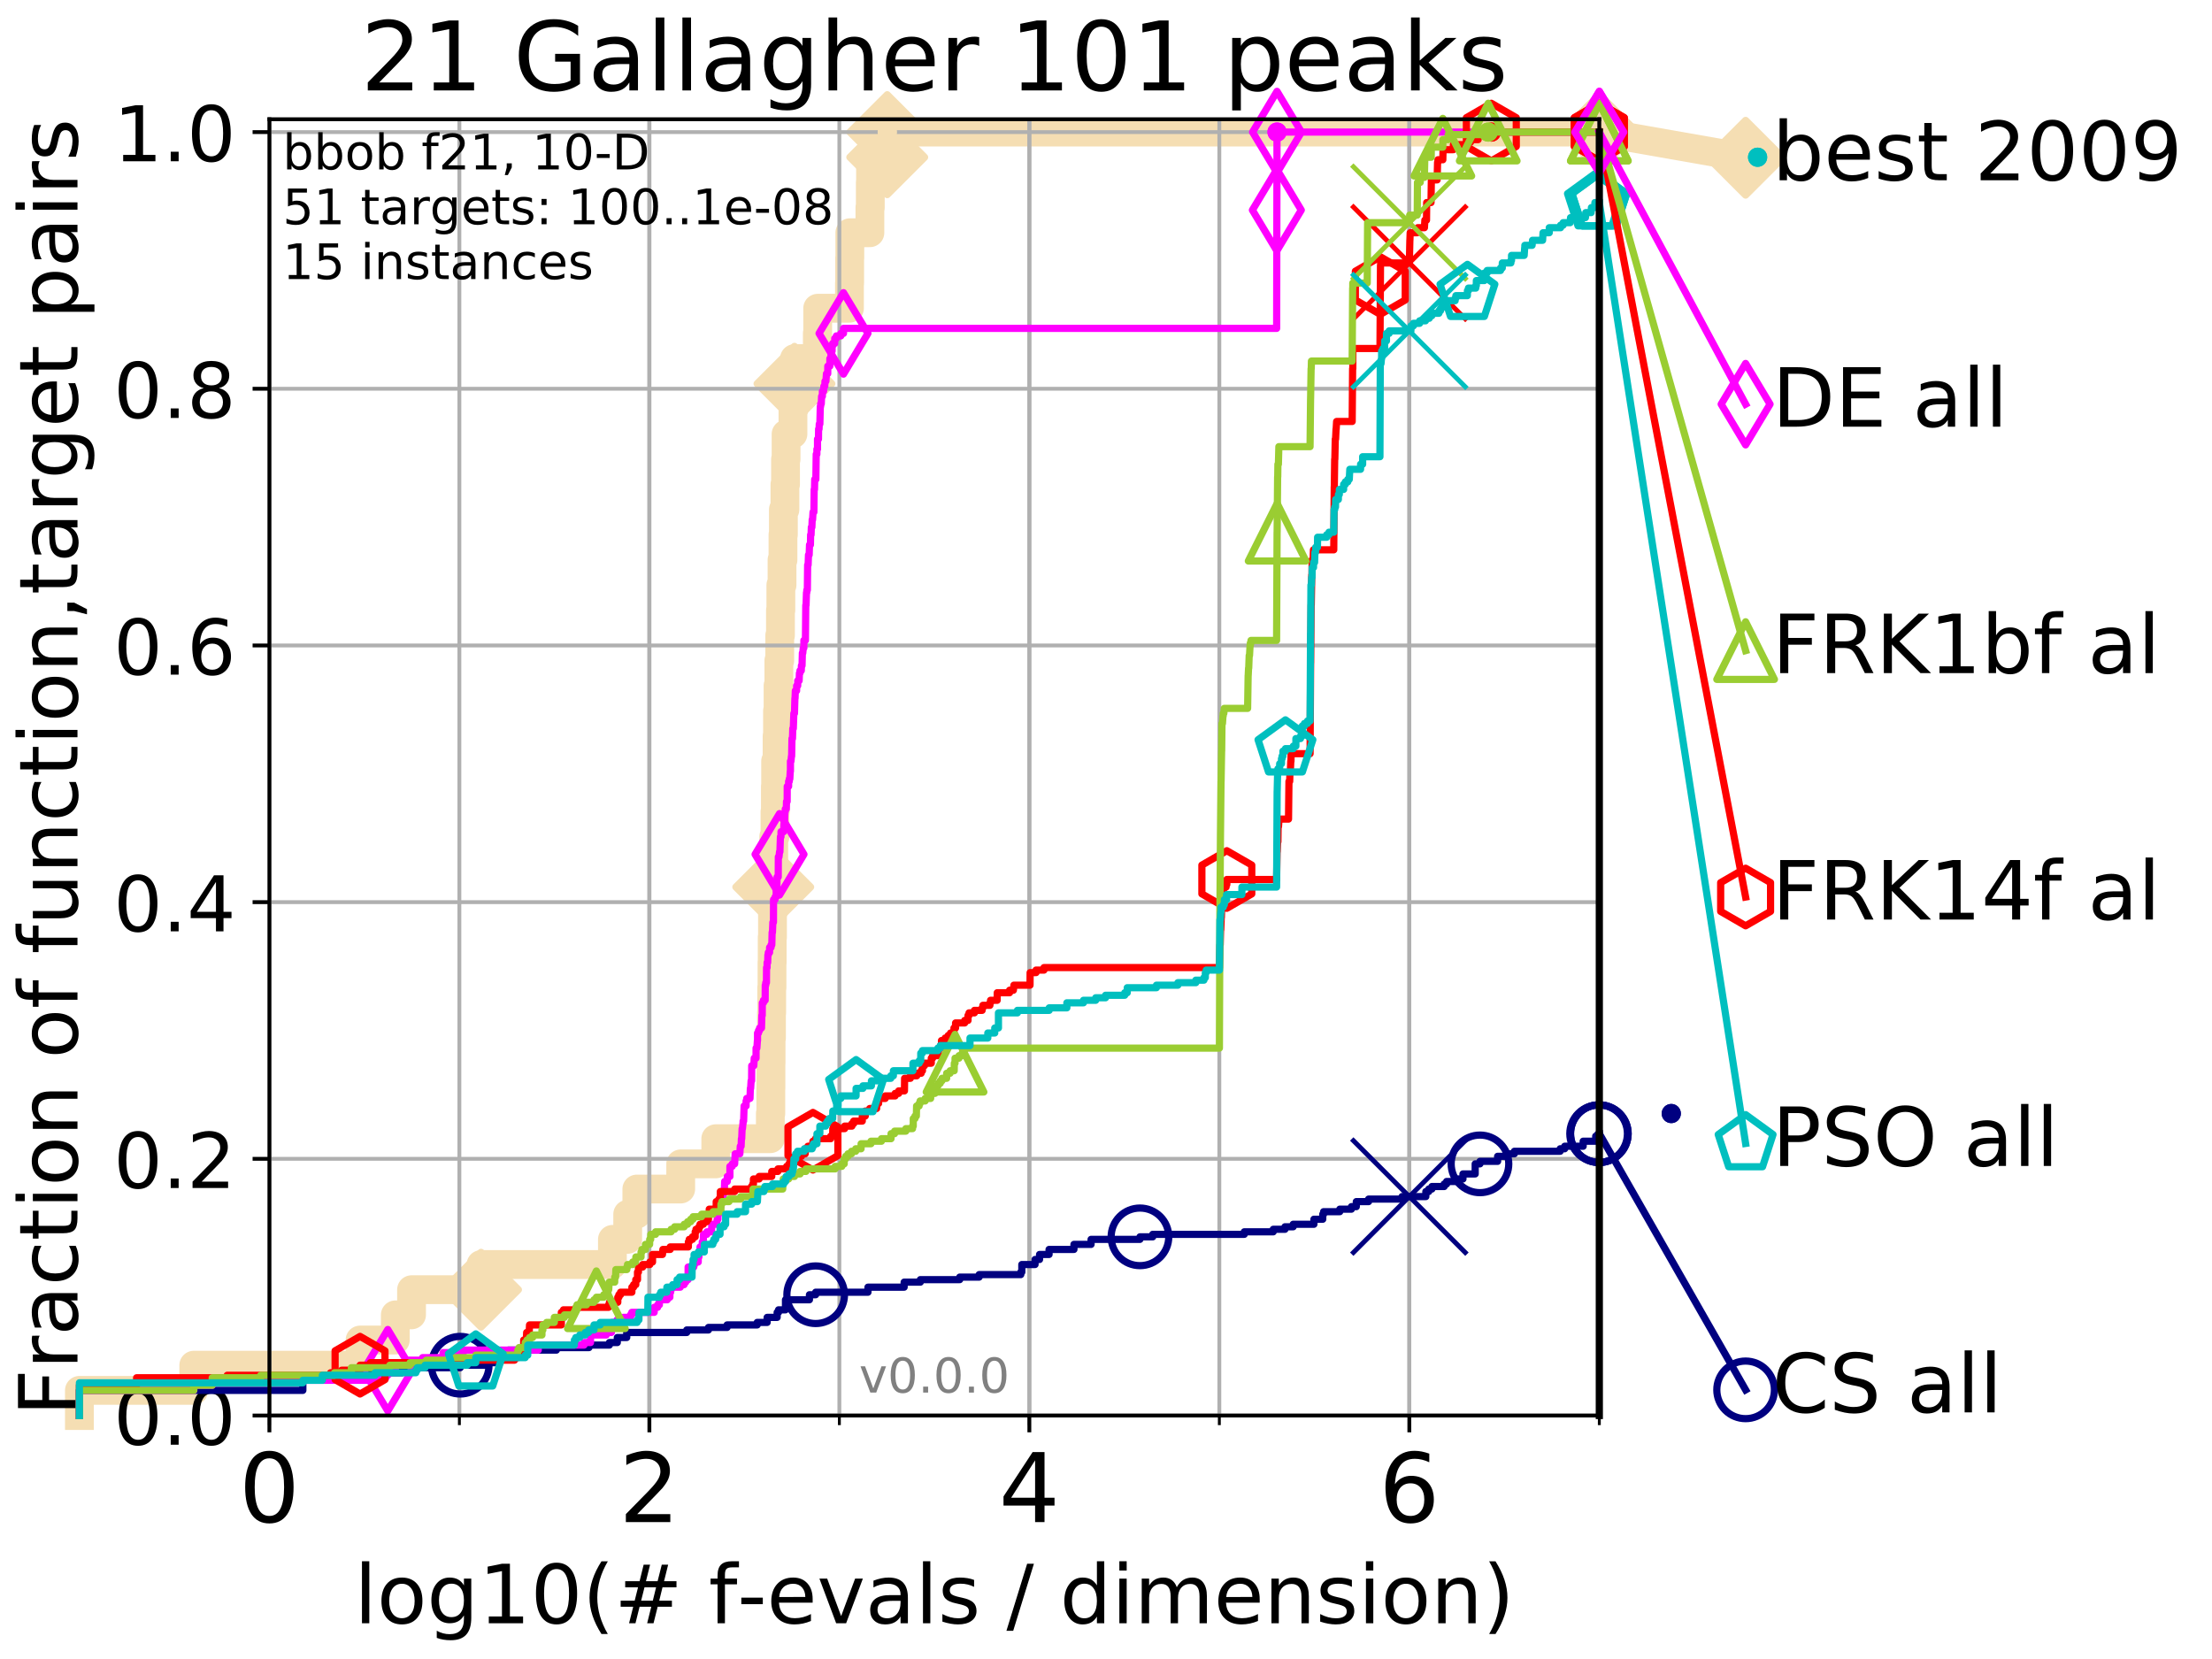 <?xml version="1.0" encoding="utf-8" standalone="no"?>
<!DOCTYPE svg PUBLIC "-//W3C//DTD SVG 1.1//EN"
  "http://www.w3.org/Graphics/SVG/1.1/DTD/svg11.dtd">
<!-- Created with matplotlib (http://matplotlib.org/) -->
<svg height="345.6pt" version="1.1" viewBox="0 0 460.8 345.6" width="460.8pt" xmlns="http://www.w3.org/2000/svg" xmlns:xlink="http://www.w3.org/1999/xlink">
 <defs>
  <style type="text/css">
*{stroke-linecap:butt;stroke-linejoin:round;}
  </style>
 </defs>
 <g id="figure_1">
  <g id="patch_1">
   <path d="M 0 345.6 
L 460.8 345.6 
L 460.8 0 
L 0 0 
z
" style="fill:#ffffff;"/>
  </g>
  <g id="axes_1">
   <g id="patch_2">
    <path d="M 56.12 294.88 
L 333.168 294.88 
L 333.168 24.84 
L 56.12 24.84 
z
" style="fill:#ffffff;"/>
   </g>
   <g id="line2d_1">
    <path d="M 16.542 294.88 
L 16.542 289.638 
L 40.37 289.638 
L 40.37 284.395 
L 75.004 284.395 
L 75.004 279.153 
L 82.351 279.153 
L 82.351 273.91 
L 85.732 273.91 
L 85.732 268.668 
L 100.208 268.668 
L 100.208 263.425 
L 127.579 263.425 
L 127.579 258.183 
L 130.762 258.183 
L 130.762 252.94 
L 132.664 252.94 
L 132.664 247.698 
L 141.805 247.698 
L 141.805 242.455 
L 149.108 242.455 
L 149.108 237.213 
L 160.476 237.213 
L 160.476 231.97 
L 160.575 231.97 
L 160.575 226.728 
L 160.602 226.728 
L 160.602 221.485 
L 160.63 221.485 
L 160.63 216.243 
L 160.712 216.243 
L 160.712 211 
L 160.759 211 
L 160.759 205.758 
L 160.821 205.758 
L 160.821 200.515 
L 160.86 200.515 
L 160.86 195.273 
L 160.926 195.273 
L 160.926 190.03 
L 161.08 190.03 
L 161.08 184.788 
L 161.13 184.788 
L 161.13 179.546 
L 161.187 179.546 
L 161.187 174.303 
L 161.444 174.303 
L 161.444 169.061 
L 161.526 169.061 
L 161.526 163.818 
L 161.575 163.818 
L 161.575 158.576 
L 161.881 158.576 
L 161.881 153.333 
L 161.968 153.333 
L 161.968 148.091 
L 162.081 148.091 
L 162.081 142.848 
L 162.253 142.848 
L 162.253 137.606 
L 162.438 137.606 
L 162.438 132.363 
L 162.583 132.363 
L 162.583 127.121 
L 162.667 127.121 
L 162.667 121.878 
L 162.91 121.878 
L 162.91 116.636 
L 163.108 116.636 
L 163.108 111.393 
L 163.193 111.393 
L 163.193 106.151 
L 163.515 106.151 
L 163.515 100.908 
L 163.641 100.908 
L 163.641 95.666 
L 163.753 95.666 
L 163.753 90.423 
L 165.187 90.423 
L 165.187 85.181 
L 165.42 85.181 
L 165.42 79.938 
L 165.501 79.938 
L 165.501 74.696 
L 170.262 74.696 
L 170.262 69.453 
L 170.34 69.453 
L 170.34 64.211 
L 176.959 64.211 
L 176.959 58.969 
L 177 58.969 
L 177 53.726 
L 177.038 53.726 
L 177.038 48.484 
L 181.215 48.484 
L 181.215 43.241 
L 181.301 43.241 
L 181.301 37.999 
L 181.349 37.999 
L 181.349 32.756 
L 184.828 32.756 
L 184.828 27.514 
L 333.168 27.514 
" style="fill:none;stroke:#f5deb3;stroke-linecap:square;stroke-width:6;"/>
   </g>
   <g id="line2d_2">
    <defs>
     <path d="M 0 7.778 
L 7.778 0 
L 0 -7.778 
L -7.778 0 
z
" id="m13979f6494" style="stroke:#f5deb3;stroke-linejoin:miter;stroke-width:1.5;"/>
    </defs>
    <g>
     <use style="fill:#f5deb3;stroke:#f5deb3;stroke-linejoin:miter;stroke-width:1.5;" x="100.208" xlink:href="#m13979f6494" y="268.668"/>
     <use style="fill:#f5deb3;stroke:#f5deb3;stroke-linejoin:miter;stroke-width:1.5;" x="161.08" xlink:href="#m13979f6494" y="184.788"/>
     <use style="fill:#f5deb3;stroke:#f5deb3;stroke-linejoin:miter;stroke-width:1.5;" x="165.501" xlink:href="#m13979f6494" y="79.938"/>
     <use style="fill:#f5deb3;stroke:#f5deb3;stroke-linejoin:miter;stroke-width:1.5;" x="184.828" xlink:href="#m13979f6494" y="32.756"/>
     <use style="fill:#f5deb3;stroke:#f5deb3;stroke-linejoin:miter;stroke-width:1.5;" x="184.828" xlink:href="#m13979f6494" y="27.514"/>
     <use style="fill:#f5deb3;stroke:#f5deb3;stroke-linejoin:miter;stroke-width:1.5;" x="333.168" xlink:href="#m13979f6494" y="27.514"/>
    </g>
   </g>
   <g id="line2d_3">
    <path style="fill:none;stroke:#f5deb3;stroke-linecap:square;stroke-width:6;"/>
    <g/>
   </g>
   <g id="line2d_4">
    <path d="M 333.168 27.514 
L 363.643 32.861 
" style="fill:none;stroke:#f5deb3;stroke-linecap:square;stroke-width:6;"/>
    <g>
     <use style="fill:#f5deb3;stroke:#f5deb3;stroke-linejoin:miter;stroke-width:1.5;" x="333.168" xlink:href="#m13979f6494" y="27.514"/>
     <use style="fill:#f5deb3;stroke:#f5deb3;stroke-linejoin:miter;stroke-width:1.5;" x="363.643" xlink:href="#m13979f6494" y="32.861"/>
    </g>
   </g>
   <g id="matplotlib.axis_1">
    <g id="xtick_1">
     <g id="line2d_5">
      <path clip-path="url(#pbc92935e98)" d="M 56.12 294.88 
L 56.12 24.84 
" style="fill:none;stroke:#b0b0b0;stroke-linecap:square;stroke-width:0.8;"/>
     </g>
     <g id="line2d_6">
      <defs>
       <path d="M 0 0 
L 0 3.5 
" id="mc86ee4e427" style="stroke:#000000;stroke-width:0.8;"/>
      </defs>
      <g>
       <use style="stroke:#000000;stroke-width:0.8;" x="56.12" xlink:href="#mc86ee4e427" y="294.88"/>
      </g>
     </g>
     <g id="text_1">
      <!-- 0 -->
      <defs>
       <path d="M 31.781 66.406 
Q 24.172 66.406 20.328 58.906 
Q 16.5 51.422 16.5 36.375 
Q 16.5 21.391 20.328 13.891 
Q 24.172 6.391 31.781 6.391 
Q 39.453 6.391 43.281 13.891 
Q 47.125 21.391 47.125 36.375 
Q 47.125 51.422 43.281 58.906 
Q 39.453 66.406 31.781 66.406 
z
M 31.781 74.219 
Q 44.047 74.219 50.516 64.516 
Q 56.984 54.828 56.984 36.375 
Q 56.984 17.969 50.516 8.266 
Q 44.047 -1.422 31.781 -1.422 
Q 19.531 -1.422 13.062 8.266 
Q 6.594 17.969 6.594 36.375 
Q 6.594 54.828 13.062 64.516 
Q 19.531 74.219 31.781 74.219 
z
" id="DejaVuSans-30"/>
      </defs>
      <g transform="translate(49.758 317.077)scale(0.2 -0.2)">
       <use xlink:href="#DejaVuSans-30"/>
      </g>
     </g>
    </g>
    <g id="xtick_2">
     <g id="line2d_7">
      <path clip-path="url(#pbc92935e98)" d="M 135.277 294.88 
L 135.277 24.84 
" style="fill:none;stroke:#b0b0b0;stroke-linecap:square;stroke-width:0.8;"/>
     </g>
     <g id="line2d_8">
      <g>
       <use style="stroke:#000000;stroke-width:0.8;" x="135.277" xlink:href="#mc86ee4e427" y="294.88"/>
      </g>
     </g>
     <g id="text_2">
      <!-- 2 -->
      <defs>
       <path d="M 19.188 8.297 
L 53.609 8.297 
L 53.609 0 
L 7.328 0 
L 7.328 8.297 
Q 12.938 14.109 22.625 23.891 
Q 32.328 33.688 34.812 36.531 
Q 39.547 41.844 41.422 45.531 
Q 43.312 49.219 43.312 52.781 
Q 43.312 58.594 39.234 62.25 
Q 35.156 65.922 28.609 65.922 
Q 23.969 65.922 18.812 64.312 
Q 13.672 62.703 7.812 59.422 
L 7.812 69.391 
Q 13.766 71.781 18.938 73 
Q 24.125 74.219 28.422 74.219 
Q 39.75 74.219 46.484 68.547 
Q 53.219 62.891 53.219 53.422 
Q 53.219 48.922 51.531 44.891 
Q 49.859 40.875 45.406 35.406 
Q 44.188 33.984 37.641 27.219 
Q 31.109 20.453 19.188 8.297 
z
" id="DejaVuSans-32"/>
      </defs>
      <g transform="translate(128.914 317.077)scale(0.2 -0.2)">
       <use xlink:href="#DejaVuSans-32"/>
      </g>
     </g>
    </g>
    <g id="xtick_3">
     <g id="line2d_9">
      <path clip-path="url(#pbc92935e98)" d="M 214.433 294.88 
L 214.433 24.84 
" style="fill:none;stroke:#b0b0b0;stroke-linecap:square;stroke-width:0.8;"/>
     </g>
     <g id="line2d_10">
      <g>
       <use style="stroke:#000000;stroke-width:0.8;" x="214.433" xlink:href="#mc86ee4e427" y="294.88"/>
      </g>
     </g>
     <g id="text_3">
      <!-- 4 -->
      <defs>
       <path d="M 37.797 64.312 
L 12.891 25.391 
L 37.797 25.391 
z
M 35.203 72.906 
L 47.609 72.906 
L 47.609 25.391 
L 58.016 25.391 
L 58.016 17.188 
L 47.609 17.188 
L 47.609 0 
L 37.797 0 
L 37.797 17.188 
L 4.891 17.188 
L 4.891 26.703 
z
" id="DejaVuSans-34"/>
      </defs>
      <g transform="translate(208.071 317.077)scale(0.2 -0.2)">
       <use xlink:href="#DejaVuSans-34"/>
      </g>
     </g>
    </g>
    <g id="xtick_4">
     <g id="line2d_11">
      <path clip-path="url(#pbc92935e98)" d="M 293.59 294.88 
L 293.59 24.84 
" style="fill:none;stroke:#b0b0b0;stroke-linecap:square;stroke-width:0.8;"/>
     </g>
     <g id="line2d_12">
      <g>
       <use style="stroke:#000000;stroke-width:0.8;" x="293.59" xlink:href="#mc86ee4e427" y="294.88"/>
      </g>
     </g>
     <g id="text_4">
      <!-- 6 -->
      <defs>
       <path d="M 33.016 40.375 
Q 26.375 40.375 22.484 35.828 
Q 18.609 31.297 18.609 23.391 
Q 18.609 15.531 22.484 10.953 
Q 26.375 6.391 33.016 6.391 
Q 39.656 6.391 43.531 10.953 
Q 47.406 15.531 47.406 23.391 
Q 47.406 31.297 43.531 35.828 
Q 39.656 40.375 33.016 40.375 
z
M 52.594 71.297 
L 52.594 62.312 
Q 48.875 64.062 45.094 64.984 
Q 41.312 65.922 37.594 65.922 
Q 27.828 65.922 22.672 59.328 
Q 17.531 52.734 16.797 39.406 
Q 19.672 43.656 24.016 45.922 
Q 28.375 48.188 33.594 48.188 
Q 44.578 48.188 50.953 41.516 
Q 57.328 34.859 57.328 23.391 
Q 57.328 12.156 50.688 5.359 
Q 44.047 -1.422 33.016 -1.422 
Q 20.359 -1.422 13.672 8.266 
Q 6.984 17.969 6.984 36.375 
Q 6.984 53.656 15.188 63.938 
Q 23.391 74.219 37.203 74.219 
Q 40.922 74.219 44.703 73.484 
Q 48.484 72.75 52.594 71.297 
z
" id="DejaVuSans-36"/>
      </defs>
      <g transform="translate(287.227 317.077)scale(0.2 -0.2)">
       <use xlink:href="#DejaVuSans-36"/>
      </g>
     </g>
    </g>
    <g id="xtick_5">
     <g id="line2d_13">
      <path clip-path="url(#pbc92935e98)" d="M 56.12 294.88 
L 56.12 24.84 
" style="fill:none;stroke:#b0b0b0;stroke-linecap:square;stroke-width:0.8;"/>
     </g>
     <g id="line2d_14">
      <defs>
       <path d="M 0 0 
L 0 2 
" id="m1f5d1992bb" style="stroke:#000000;stroke-width:0.6;"/>
      </defs>
      <g>
       <use style="stroke:#000000;stroke-width:0.6;" x="56.12" xlink:href="#m1f5d1992bb" y="294.88"/>
      </g>
     </g>
    </g>
    <g id="xtick_6">
     <g id="line2d_15">
      <path clip-path="url(#pbc92935e98)" d="M 95.698 294.88 
L 95.698 24.84 
" style="fill:none;stroke:#b0b0b0;stroke-linecap:square;stroke-width:0.8;"/>
     </g>
     <g id="line2d_16">
      <g>
       <use style="stroke:#000000;stroke-width:0.6;" x="95.698" xlink:href="#m1f5d1992bb" y="294.88"/>
      </g>
     </g>
    </g>
    <g id="xtick_7">
     <g id="line2d_17">
      <path clip-path="url(#pbc92935e98)" d="M 135.277 294.88 
L 135.277 24.84 
" style="fill:none;stroke:#b0b0b0;stroke-linecap:square;stroke-width:0.8;"/>
     </g>
     <g id="line2d_18">
      <g>
       <use style="stroke:#000000;stroke-width:0.6;" x="135.277" xlink:href="#m1f5d1992bb" y="294.88"/>
      </g>
     </g>
    </g>
    <g id="xtick_8">
     <g id="line2d_19">
      <path clip-path="url(#pbc92935e98)" d="M 174.855 294.88 
L 174.855 24.84 
" style="fill:none;stroke:#b0b0b0;stroke-linecap:square;stroke-width:0.8;"/>
     </g>
     <g id="line2d_20">
      <g>
       <use style="stroke:#000000;stroke-width:0.6;" x="174.855" xlink:href="#m1f5d1992bb" y="294.88"/>
      </g>
     </g>
    </g>
    <g id="xtick_9">
     <g id="line2d_21">
      <path clip-path="url(#pbc92935e98)" d="M 214.433 294.88 
L 214.433 24.84 
" style="fill:none;stroke:#b0b0b0;stroke-linecap:square;stroke-width:0.8;"/>
     </g>
     <g id="line2d_22">
      <g>
       <use style="stroke:#000000;stroke-width:0.6;" x="214.433" xlink:href="#m1f5d1992bb" y="294.88"/>
      </g>
     </g>
    </g>
    <g id="xtick_10">
     <g id="line2d_23">
      <path clip-path="url(#pbc92935e98)" d="M 254.011 294.88 
L 254.011 24.84 
" style="fill:none;stroke:#b0b0b0;stroke-linecap:square;stroke-width:0.8;"/>
     </g>
     <g id="line2d_24">
      <g>
       <use style="stroke:#000000;stroke-width:0.6;" x="254.011" xlink:href="#m1f5d1992bb" y="294.88"/>
      </g>
     </g>
    </g>
    <g id="xtick_11">
     <g id="line2d_25">
      <path clip-path="url(#pbc92935e98)" d="M 293.59 294.88 
L 293.59 24.84 
" style="fill:none;stroke:#b0b0b0;stroke-linecap:square;stroke-width:0.8;"/>
     </g>
     <g id="line2d_26">
      <g>
       <use style="stroke:#000000;stroke-width:0.6;" x="293.59" xlink:href="#m1f5d1992bb" y="294.88"/>
      </g>
     </g>
    </g>
    <g id="xtick_12">
     <g id="line2d_27">
      <path clip-path="url(#pbc92935e98)" d="M 333.168 294.88 
L 333.168 24.84 
" style="fill:none;stroke:#b0b0b0;stroke-linecap:square;stroke-width:0.8;"/>
     </g>
     <g id="line2d_28">
      <g>
       <use style="stroke:#000000;stroke-width:0.6;" x="333.168" xlink:href="#m1f5d1992bb" y="294.88"/>
      </g>
     </g>
    </g>
    <g id="text_5">
     <!-- log10(# f-evals / dimension) -->
     <defs>
      <path d="M 9.422 75.984 
L 18.406 75.984 
L 18.406 0 
L 9.422 0 
z
" id="DejaVuSans-6c"/>
      <path d="M 30.609 48.391 
Q 23.391 48.391 19.188 42.75 
Q 14.984 37.109 14.984 27.297 
Q 14.984 17.484 19.156 11.844 
Q 23.344 6.203 30.609 6.203 
Q 37.797 6.203 41.984 11.859 
Q 46.188 17.531 46.188 27.297 
Q 46.188 37.016 41.984 42.703 
Q 37.797 48.391 30.609 48.391 
z
M 30.609 56 
Q 42.328 56 49.016 48.375 
Q 55.719 40.766 55.719 27.297 
Q 55.719 13.875 49.016 6.219 
Q 42.328 -1.422 30.609 -1.422 
Q 18.844 -1.422 12.172 6.219 
Q 5.516 13.875 5.516 27.297 
Q 5.516 40.766 12.172 48.375 
Q 18.844 56 30.609 56 
z
" id="DejaVuSans-6f"/>
      <path d="M 45.406 27.984 
Q 45.406 37.75 41.375 43.109 
Q 37.359 48.484 30.078 48.484 
Q 22.859 48.484 18.828 43.109 
Q 14.797 37.75 14.797 27.984 
Q 14.797 18.266 18.828 12.891 
Q 22.859 7.516 30.078 7.516 
Q 37.359 7.516 41.375 12.891 
Q 45.406 18.266 45.406 27.984 
z
M 54.391 6.781 
Q 54.391 -7.172 48.188 -13.984 
Q 42 -20.797 29.203 -20.797 
Q 24.469 -20.797 20.266 -20.094 
Q 16.062 -19.391 12.109 -17.922 
L 12.109 -9.188 
Q 16.062 -11.328 19.922 -12.344 
Q 23.781 -13.375 27.781 -13.375 
Q 36.625 -13.375 41.016 -8.766 
Q 45.406 -4.156 45.406 5.172 
L 45.406 9.625 
Q 42.625 4.781 38.281 2.391 
Q 33.938 0 27.875 0 
Q 17.828 0 11.672 7.656 
Q 5.516 15.328 5.516 27.984 
Q 5.516 40.672 11.672 48.328 
Q 17.828 56 27.875 56 
Q 33.938 56 38.281 53.609 
Q 42.625 51.219 45.406 46.391 
L 45.406 54.688 
L 54.391 54.688 
z
" id="DejaVuSans-67"/>
      <path d="M 12.406 8.297 
L 28.516 8.297 
L 28.516 63.922 
L 10.984 60.406 
L 10.984 69.391 
L 28.422 72.906 
L 38.281 72.906 
L 38.281 8.297 
L 54.391 8.297 
L 54.391 0 
L 12.406 0 
z
" id="DejaVuSans-31"/>
      <path d="M 31 75.875 
Q 24.469 64.656 21.281 53.656 
Q 18.109 42.672 18.109 31.391 
Q 18.109 20.125 21.312 9.062 
Q 24.516 -2 31 -13.188 
L 23.188 -13.188 
Q 15.875 -1.703 12.234 9.375 
Q 8.594 20.453 8.594 31.391 
Q 8.594 42.281 12.203 53.312 
Q 15.828 64.359 23.188 75.875 
z
" id="DejaVuSans-28"/>
      <path d="M 51.125 44 
L 36.922 44 
L 32.812 27.688 
L 47.125 27.688 
z
M 43.797 71.781 
L 38.719 51.516 
L 52.984 51.516 
L 58.109 71.781 
L 65.922 71.781 
L 60.891 51.516 
L 76.125 51.516 
L 76.125 44 
L 58.984 44 
L 54.984 27.688 
L 70.516 27.688 
L 70.516 20.219 
L 53.078 20.219 
L 48 0 
L 40.188 0 
L 45.219 20.219 
L 30.906 20.219 
L 25.875 0 
L 18.016 0 
L 23.094 20.219 
L 7.719 20.219 
L 7.719 27.688 
L 24.906 27.688 
L 29 44 
L 13.281 44 
L 13.281 51.516 
L 30.906 51.516 
L 35.891 71.781 
z
" id="DejaVuSans-23"/>
      <path id="DejaVuSans-20"/>
      <path d="M 37.109 75.984 
L 37.109 68.5 
L 28.516 68.5 
Q 23.688 68.5 21.797 66.547 
Q 19.922 64.594 19.922 59.516 
L 19.922 54.688 
L 34.719 54.688 
L 34.719 47.703 
L 19.922 47.703 
L 19.922 0 
L 10.891 0 
L 10.891 47.703 
L 2.297 47.703 
L 2.297 54.688 
L 10.891 54.688 
L 10.891 58.5 
Q 10.891 67.625 15.141 71.797 
Q 19.391 75.984 28.609 75.984 
z
" id="DejaVuSans-66"/>
      <path d="M 4.891 31.391 
L 31.203 31.391 
L 31.203 23.391 
L 4.891 23.391 
z
" id="DejaVuSans-2d"/>
      <path d="M 56.203 29.594 
L 56.203 25.203 
L 14.891 25.203 
Q 15.484 15.922 20.484 11.062 
Q 25.484 6.203 34.422 6.203 
Q 39.594 6.203 44.453 7.469 
Q 49.312 8.734 54.109 11.281 
L 54.109 2.781 
Q 49.266 0.734 44.188 -0.344 
Q 39.109 -1.422 33.891 -1.422 
Q 20.797 -1.422 13.156 6.188 
Q 5.516 13.812 5.516 26.812 
Q 5.516 40.234 12.766 48.109 
Q 20.016 56 32.328 56 
Q 43.359 56 49.781 48.891 
Q 56.203 41.797 56.203 29.594 
z
M 47.219 32.234 
Q 47.125 39.594 43.094 43.984 
Q 39.062 48.391 32.422 48.391 
Q 24.906 48.391 20.391 44.141 
Q 15.875 39.891 15.188 32.172 
z
" id="DejaVuSans-65"/>
      <path d="M 2.984 54.688 
L 12.5 54.688 
L 29.594 8.797 
L 46.688 54.688 
L 56.203 54.688 
L 35.688 0 
L 23.484 0 
z
" id="DejaVuSans-76"/>
      <path d="M 34.281 27.484 
Q 23.391 27.484 19.188 25 
Q 14.984 22.516 14.984 16.5 
Q 14.984 11.719 18.141 8.906 
Q 21.297 6.109 26.703 6.109 
Q 34.188 6.109 38.703 11.406 
Q 43.219 16.703 43.219 25.484 
L 43.219 27.484 
z
M 52.203 31.203 
L 52.203 0 
L 43.219 0 
L 43.219 8.297 
Q 40.141 3.328 35.547 0.953 
Q 30.953 -1.422 24.312 -1.422 
Q 15.922 -1.422 10.953 3.297 
Q 6 8.016 6 15.922 
Q 6 25.141 12.172 29.828 
Q 18.359 34.516 30.609 34.516 
L 43.219 34.516 
L 43.219 35.406 
Q 43.219 41.609 39.141 45 
Q 35.062 48.391 27.688 48.391 
Q 23 48.391 18.547 47.266 
Q 14.109 46.141 10.016 43.891 
L 10.016 52.203 
Q 14.938 54.109 19.578 55.047 
Q 24.219 56 28.609 56 
Q 40.484 56 46.344 49.844 
Q 52.203 43.703 52.203 31.203 
z
" id="DejaVuSans-61"/>
      <path d="M 44.281 53.078 
L 44.281 44.578 
Q 40.484 46.531 36.375 47.5 
Q 32.281 48.484 27.875 48.484 
Q 21.188 48.484 17.844 46.438 
Q 14.5 44.391 14.5 40.281 
Q 14.5 37.156 16.891 35.375 
Q 19.281 33.594 26.516 31.984 
L 29.594 31.297 
Q 39.156 29.25 43.188 25.516 
Q 47.219 21.781 47.219 15.094 
Q 47.219 7.469 41.188 3.016 
Q 35.156 -1.422 24.609 -1.422 
Q 20.219 -1.422 15.453 -0.562 
Q 10.688 0.297 5.422 2 
L 5.422 11.281 
Q 10.406 8.688 15.234 7.391 
Q 20.062 6.109 24.812 6.109 
Q 31.156 6.109 34.562 8.281 
Q 37.984 10.453 37.984 14.406 
Q 37.984 18.062 35.516 20.016 
Q 33.062 21.969 24.703 23.781 
L 21.578 24.516 
Q 13.234 26.266 9.516 29.906 
Q 5.812 33.547 5.812 39.891 
Q 5.812 47.609 11.281 51.797 
Q 16.75 56 26.812 56 
Q 31.781 56 36.172 55.266 
Q 40.578 54.547 44.281 53.078 
z
" id="DejaVuSans-73"/>
      <path d="M 25.391 72.906 
L 33.688 72.906 
L 8.297 -9.281 
L 0 -9.281 
z
" id="DejaVuSans-2f"/>
      <path d="M 45.406 46.391 
L 45.406 75.984 
L 54.391 75.984 
L 54.391 0 
L 45.406 0 
L 45.406 8.203 
Q 42.578 3.328 38.25 0.953 
Q 33.938 -1.422 27.875 -1.422 
Q 17.969 -1.422 11.734 6.484 
Q 5.516 14.406 5.516 27.297 
Q 5.516 40.188 11.734 48.094 
Q 17.969 56 27.875 56 
Q 33.938 56 38.25 53.625 
Q 42.578 51.266 45.406 46.391 
z
M 14.797 27.297 
Q 14.797 17.391 18.875 11.75 
Q 22.953 6.109 30.078 6.109 
Q 37.203 6.109 41.297 11.75 
Q 45.406 17.391 45.406 27.297 
Q 45.406 37.203 41.297 42.844 
Q 37.203 48.484 30.078 48.484 
Q 22.953 48.484 18.875 42.844 
Q 14.797 37.203 14.797 27.297 
z
" id="DejaVuSans-64"/>
      <path d="M 9.422 54.688 
L 18.406 54.688 
L 18.406 0 
L 9.422 0 
z
M 9.422 75.984 
L 18.406 75.984 
L 18.406 64.594 
L 9.422 64.594 
z
" id="DejaVuSans-69"/>
      <path d="M 52 44.188 
Q 55.375 50.25 60.062 53.125 
Q 64.75 56 71.094 56 
Q 79.641 56 84.281 50.016 
Q 88.922 44.047 88.922 33.016 
L 88.922 0 
L 79.891 0 
L 79.891 32.719 
Q 79.891 40.578 77.094 44.375 
Q 74.312 48.188 68.609 48.188 
Q 61.625 48.188 57.562 43.547 
Q 53.516 38.922 53.516 30.906 
L 53.516 0 
L 44.484 0 
L 44.484 32.719 
Q 44.484 40.625 41.703 44.406 
Q 38.922 48.188 33.109 48.188 
Q 26.219 48.188 22.156 43.531 
Q 18.109 38.875 18.109 30.906 
L 18.109 0 
L 9.078 0 
L 9.078 54.688 
L 18.109 54.688 
L 18.109 46.188 
Q 21.188 51.219 25.484 53.609 
Q 29.781 56 35.688 56 
Q 41.656 56 45.828 52.969 
Q 50 49.953 52 44.188 
z
" id="DejaVuSans-6d"/>
      <path d="M 54.891 33.016 
L 54.891 0 
L 45.906 0 
L 45.906 32.719 
Q 45.906 40.484 42.875 44.328 
Q 39.844 48.188 33.797 48.188 
Q 26.516 48.188 22.312 43.547 
Q 18.109 38.922 18.109 30.906 
L 18.109 0 
L 9.078 0 
L 9.078 54.688 
L 18.109 54.688 
L 18.109 46.188 
Q 21.344 51.125 25.703 53.562 
Q 30.078 56 35.797 56 
Q 45.219 56 50.047 50.172 
Q 54.891 44.344 54.891 33.016 
z
" id="DejaVuSans-6e"/>
      <path d="M 8.016 75.875 
L 15.828 75.875 
Q 23.141 64.359 26.781 53.312 
Q 30.422 42.281 30.422 31.391 
Q 30.422 20.453 26.781 9.375 
Q 23.141 -1.703 15.828 -13.188 
L 8.016 -13.188 
Q 14.5 -2 17.703 9.062 
Q 20.906 20.125 20.906 31.391 
Q 20.906 42.672 17.703 53.656 
Q 14.5 64.656 8.016 75.875 
z
" id="DejaVuSans-29"/>
     </defs>
     <g transform="translate(73.803 338.154)scale(0.17 -0.17)">
      <use xlink:href="#DejaVuSans-6c"/>
      <use x="27.783" xlink:href="#DejaVuSans-6f"/>
      <use x="88.965" xlink:href="#DejaVuSans-67"/>
      <use x="152.441" xlink:href="#DejaVuSans-31"/>
      <use x="216.064" xlink:href="#DejaVuSans-30"/>
      <use x="279.688" xlink:href="#DejaVuSans-28"/>
      <use x="318.701" xlink:href="#DejaVuSans-23"/>
      <use x="402.49" xlink:href="#DejaVuSans-20"/>
      <use x="434.277" xlink:href="#DejaVuSans-66"/>
      <use x="469.404" xlink:href="#DejaVuSans-2d"/>
      <use x="505.488" xlink:href="#DejaVuSans-65"/>
      <use x="567.012" xlink:href="#DejaVuSans-76"/>
      <use x="626.191" xlink:href="#DejaVuSans-61"/>
      <use x="687.471" xlink:href="#DejaVuSans-6c"/>
      <use x="715.254" xlink:href="#DejaVuSans-73"/>
      <use x="767.354" xlink:href="#DejaVuSans-20"/>
      <use x="799.141" xlink:href="#DejaVuSans-2f"/>
      <use x="832.832" xlink:href="#DejaVuSans-20"/>
      <use x="864.619" xlink:href="#DejaVuSans-64"/>
      <use x="928.096" xlink:href="#DejaVuSans-69"/>
      <use x="955.879" xlink:href="#DejaVuSans-6d"/>
      <use x="1053.291" xlink:href="#DejaVuSans-65"/>
      <use x="1114.814" xlink:href="#DejaVuSans-6e"/>
      <use x="1178.193" xlink:href="#DejaVuSans-73"/>
      <use x="1230.293" xlink:href="#DejaVuSans-69"/>
      <use x="1258.076" xlink:href="#DejaVuSans-6f"/>
      <use x="1319.258" xlink:href="#DejaVuSans-6e"/>
      <use x="1382.637" xlink:href="#DejaVuSans-29"/>
     </g>
    </g>
   </g>
   <g id="matplotlib.axis_2">
    <g id="ytick_1">
     <g id="line2d_29">
      <path clip-path="url(#pbc92935e98)" d="M 56.12 294.88 
L 333.168 294.88 
" style="fill:none;stroke:#b0b0b0;stroke-linecap:square;stroke-width:0.8;"/>
     </g>
     <g id="line2d_30">
      <defs>
       <path d="M 0 0 
L -3.5 0 
" id="m8d20f33bf9" style="stroke:#000000;stroke-width:0.8;"/>
      </defs>
      <g>
       <use style="stroke:#000000;stroke-width:0.8;" x="56.12" xlink:href="#m8d20f33bf9" y="294.88"/>
      </g>
     </g>
     <g id="text_6">
      <!-- 0.0 -->
      <defs>
       <path d="M 10.688 12.406 
L 21 12.406 
L 21 0 
L 10.688 0 
z
" id="DejaVuSans-2e"/>
      </defs>
      <g transform="translate(23.675 300.959)scale(0.16 -0.16)">
       <use xlink:href="#DejaVuSans-30"/>
       <use x="63.623" xlink:href="#DejaVuSans-2e"/>
       <use x="95.41" xlink:href="#DejaVuSans-30"/>
      </g>
     </g>
    </g>
    <g id="ytick_2">
     <g id="line2d_31">
      <path clip-path="url(#pbc92935e98)" d="M 56.12 241.407 
L 333.168 241.407 
" style="fill:none;stroke:#b0b0b0;stroke-linecap:square;stroke-width:0.8;"/>
     </g>
     <g id="line2d_32">
      <g>
       <use style="stroke:#000000;stroke-width:0.8;" x="56.12" xlink:href="#m8d20f33bf9" y="241.407"/>
      </g>
     </g>
     <g id="text_7">
      <!-- 0.2 -->
      <g transform="translate(23.675 247.485)scale(0.16 -0.16)">
       <use xlink:href="#DejaVuSans-30"/>
       <use x="63.623" xlink:href="#DejaVuSans-2e"/>
       <use x="95.41" xlink:href="#DejaVuSans-32"/>
      </g>
     </g>
    </g>
    <g id="ytick_3">
     <g id="line2d_33">
      <path clip-path="url(#pbc92935e98)" d="M 56.12 187.933 
L 333.168 187.933 
" style="fill:none;stroke:#b0b0b0;stroke-linecap:square;stroke-width:0.8;"/>
     </g>
     <g id="line2d_34">
      <g>
       <use style="stroke:#000000;stroke-width:0.8;" x="56.12" xlink:href="#m8d20f33bf9" y="187.933"/>
      </g>
     </g>
     <g id="text_8">
      <!-- 0.4 -->
      <g transform="translate(23.675 194.012)scale(0.16 -0.16)">
       <use xlink:href="#DejaVuSans-30"/>
       <use x="63.623" xlink:href="#DejaVuSans-2e"/>
       <use x="95.41" xlink:href="#DejaVuSans-34"/>
      </g>
     </g>
    </g>
    <g id="ytick_4">
     <g id="line2d_35">
      <path clip-path="url(#pbc92935e98)" d="M 56.12 134.46 
L 333.168 134.46 
" style="fill:none;stroke:#b0b0b0;stroke-linecap:square;stroke-width:0.8;"/>
     </g>
     <g id="line2d_36">
      <g>
       <use style="stroke:#000000;stroke-width:0.8;" x="56.12" xlink:href="#m8d20f33bf9" y="134.46"/>
      </g>
     </g>
     <g id="text_9">
      <!-- 0.6 -->
      <g transform="translate(23.675 140.539)scale(0.16 -0.16)">
       <use xlink:href="#DejaVuSans-30"/>
       <use x="63.623" xlink:href="#DejaVuSans-2e"/>
       <use x="95.41" xlink:href="#DejaVuSans-36"/>
      </g>
     </g>
    </g>
    <g id="ytick_5">
     <g id="line2d_37">
      <path clip-path="url(#pbc92935e98)" d="M 56.12 80.987 
L 333.168 80.987 
" style="fill:none;stroke:#b0b0b0;stroke-linecap:square;stroke-width:0.8;"/>
     </g>
     <g id="line2d_38">
      <g>
       <use style="stroke:#000000;stroke-width:0.8;" x="56.12" xlink:href="#m8d20f33bf9" y="80.987"/>
      </g>
     </g>
     <g id="text_10">
      <!-- 0.8 -->
      <defs>
       <path d="M 31.781 34.625 
Q 24.75 34.625 20.719 30.859 
Q 16.703 27.094 16.703 20.516 
Q 16.703 13.922 20.719 10.156 
Q 24.75 6.391 31.781 6.391 
Q 38.812 6.391 42.859 10.172 
Q 46.922 13.969 46.922 20.516 
Q 46.922 27.094 42.891 30.859 
Q 38.875 34.625 31.781 34.625 
z
M 21.922 38.812 
Q 15.578 40.375 12.031 44.719 
Q 8.5 49.078 8.5 55.328 
Q 8.5 64.062 14.719 69.141 
Q 20.953 74.219 31.781 74.219 
Q 42.672 74.219 48.875 69.141 
Q 55.078 64.062 55.078 55.328 
Q 55.078 49.078 51.531 44.719 
Q 48 40.375 41.703 38.812 
Q 48.828 37.156 52.797 32.312 
Q 56.781 27.484 56.781 20.516 
Q 56.781 9.906 50.312 4.234 
Q 43.844 -1.422 31.781 -1.422 
Q 19.734 -1.422 13.25 4.234 
Q 6.781 9.906 6.781 20.516 
Q 6.781 27.484 10.781 32.312 
Q 14.797 37.156 21.922 38.812 
z
M 18.312 54.391 
Q 18.312 48.734 21.844 45.562 
Q 25.391 42.391 31.781 42.391 
Q 38.141 42.391 41.719 45.562 
Q 45.312 48.734 45.312 54.391 
Q 45.312 60.062 41.719 63.234 
Q 38.141 66.406 31.781 66.406 
Q 25.391 66.406 21.844 63.234 
Q 18.312 60.062 18.312 54.391 
z
" id="DejaVuSans-38"/>
      </defs>
      <g transform="translate(23.675 87.066)scale(0.16 -0.16)">
       <use xlink:href="#DejaVuSans-30"/>
       <use x="63.623" xlink:href="#DejaVuSans-2e"/>
       <use x="95.41" xlink:href="#DejaVuSans-38"/>
      </g>
     </g>
    </g>
    <g id="ytick_6">
     <g id="line2d_39">
      <path clip-path="url(#pbc92935e98)" d="M 56.12 27.514 
L 333.168 27.514 
" style="fill:none;stroke:#b0b0b0;stroke-linecap:square;stroke-width:0.8;"/>
     </g>
     <g id="line2d_40">
      <g>
       <use style="stroke:#000000;stroke-width:0.8;" x="56.12" xlink:href="#m8d20f33bf9" y="27.514"/>
      </g>
     </g>
     <g id="text_11">
      <!-- 1.0 -->
      <g transform="translate(23.675 33.592)scale(0.16 -0.16)">
       <use xlink:href="#DejaVuSans-31"/>
       <use x="63.623" xlink:href="#DejaVuSans-2e"/>
       <use x="95.41" xlink:href="#DejaVuSans-30"/>
      </g>
     </g>
    </g>
    <g id="text_12">
     <!-- Fraction of function,target pairs -->
     <defs>
      <path d="M 9.812 72.906 
L 51.703 72.906 
L 51.703 64.594 
L 19.672 64.594 
L 19.672 43.109 
L 48.578 43.109 
L 48.578 34.812 
L 19.672 34.812 
L 19.672 0 
L 9.812 0 
z
" id="DejaVuSans-46"/>
      <path d="M 41.109 46.297 
Q 39.594 47.172 37.812 47.578 
Q 36.031 48 33.891 48 
Q 26.266 48 22.188 43.047 
Q 18.109 38.094 18.109 28.812 
L 18.109 0 
L 9.078 0 
L 9.078 54.688 
L 18.109 54.688 
L 18.109 46.188 
Q 20.953 51.172 25.484 53.578 
Q 30.031 56 36.531 56 
Q 37.453 56 38.578 55.875 
Q 39.703 55.766 41.062 55.516 
z
" id="DejaVuSans-72"/>
      <path d="M 48.781 52.594 
L 48.781 44.188 
Q 44.969 46.297 41.141 47.344 
Q 37.312 48.391 33.406 48.391 
Q 24.656 48.391 19.812 42.844 
Q 14.984 37.312 14.984 27.297 
Q 14.984 17.281 19.812 11.734 
Q 24.656 6.203 33.406 6.203 
Q 37.312 6.203 41.141 7.25 
Q 44.969 8.297 48.781 10.406 
L 48.781 2.094 
Q 45.016 0.344 40.984 -0.531 
Q 36.969 -1.422 32.422 -1.422 
Q 20.062 -1.422 12.781 6.344 
Q 5.516 14.109 5.516 27.297 
Q 5.516 40.672 12.859 48.328 
Q 20.219 56 33.016 56 
Q 37.156 56 41.109 55.141 
Q 45.062 54.297 48.781 52.594 
z
" id="DejaVuSans-63"/>
      <path d="M 18.312 70.219 
L 18.312 54.688 
L 36.812 54.688 
L 36.812 47.703 
L 18.312 47.703 
L 18.312 18.016 
Q 18.312 11.328 20.141 9.422 
Q 21.969 7.516 27.594 7.516 
L 36.812 7.516 
L 36.812 0 
L 27.594 0 
Q 17.188 0 13.234 3.875 
Q 9.281 7.766 9.281 18.016 
L 9.281 47.703 
L 2.688 47.703 
L 2.688 54.688 
L 9.281 54.688 
L 9.281 70.219 
z
" id="DejaVuSans-74"/>
      <path d="M 8.5 21.578 
L 8.5 54.688 
L 17.484 54.688 
L 17.484 21.922 
Q 17.484 14.156 20.5 10.266 
Q 23.531 6.391 29.594 6.391 
Q 36.859 6.391 41.078 11.031 
Q 45.312 15.672 45.312 23.688 
L 45.312 54.688 
L 54.297 54.688 
L 54.297 0 
L 45.312 0 
L 45.312 8.406 
Q 42.047 3.422 37.719 1 
Q 33.406 -1.422 27.688 -1.422 
Q 18.266 -1.422 13.375 4.438 
Q 8.5 10.297 8.5 21.578 
z
M 31.109 56 
z
" id="DejaVuSans-75"/>
      <path d="M 11.719 12.406 
L 22.016 12.406 
L 22.016 4 
L 14.016 -11.625 
L 7.719 -11.625 
L 11.719 4 
z
" id="DejaVuSans-2c"/>
      <path d="M 18.109 8.203 
L 18.109 -20.797 
L 9.078 -20.797 
L 9.078 54.688 
L 18.109 54.688 
L 18.109 46.391 
Q 20.953 51.266 25.266 53.625 
Q 29.594 56 35.594 56 
Q 45.562 56 51.781 48.094 
Q 58.016 40.188 58.016 27.297 
Q 58.016 14.406 51.781 6.484 
Q 45.562 -1.422 35.594 -1.422 
Q 29.594 -1.422 25.266 0.953 
Q 20.953 3.328 18.109 8.203 
z
M 48.688 27.297 
Q 48.688 37.203 44.609 42.844 
Q 40.531 48.484 33.406 48.484 
Q 26.266 48.484 22.188 42.844 
Q 18.109 37.203 18.109 27.297 
Q 18.109 17.391 22.188 11.75 
Q 26.266 6.109 33.406 6.109 
Q 40.531 6.109 44.609 11.75 
Q 48.688 17.391 48.688 27.297 
z
" id="DejaVuSans-70"/>
     </defs>
     <g transform="translate(16.14 294.999)rotate(-90)scale(0.17 -0.17)">
      <use xlink:href="#DejaVuSans-46"/>
      <use x="57.41" xlink:href="#DejaVuSans-72"/>
      <use x="98.523" xlink:href="#DejaVuSans-61"/>
      <use x="159.803" xlink:href="#DejaVuSans-63"/>
      <use x="214.783" xlink:href="#DejaVuSans-74"/>
      <use x="253.992" xlink:href="#DejaVuSans-69"/>
      <use x="281.775" xlink:href="#DejaVuSans-6f"/>
      <use x="342.957" xlink:href="#DejaVuSans-6e"/>
      <use x="406.336" xlink:href="#DejaVuSans-20"/>
      <use x="438.123" xlink:href="#DejaVuSans-6f"/>
      <use x="499.305" xlink:href="#DejaVuSans-66"/>
      <use x="534.51" xlink:href="#DejaVuSans-20"/>
      <use x="566.297" xlink:href="#DejaVuSans-66"/>
      <use x="601.502" xlink:href="#DejaVuSans-75"/>
      <use x="664.881" xlink:href="#DejaVuSans-6e"/>
      <use x="728.26" xlink:href="#DejaVuSans-63"/>
      <use x="783.24" xlink:href="#DejaVuSans-74"/>
      <use x="822.449" xlink:href="#DejaVuSans-69"/>
      <use x="850.232" xlink:href="#DejaVuSans-6f"/>
      <use x="911.414" xlink:href="#DejaVuSans-6e"/>
      <use x="974.793" xlink:href="#DejaVuSans-2c"/>
      <use x="1006.58" xlink:href="#DejaVuSans-74"/>
      <use x="1045.789" xlink:href="#DejaVuSans-61"/>
      <use x="1107.068" xlink:href="#DejaVuSans-72"/>
      <use x="1148.166" xlink:href="#DejaVuSans-67"/>
      <use x="1211.643" xlink:href="#DejaVuSans-65"/>
      <use x="1273.166" xlink:href="#DejaVuSans-74"/>
      <use x="1312.375" xlink:href="#DejaVuSans-20"/>
      <use x="1344.162" xlink:href="#DejaVuSans-70"/>
      <use x="1407.639" xlink:href="#DejaVuSans-61"/>
      <use x="1468.918" xlink:href="#DejaVuSans-69"/>
      <use x="1496.701" xlink:href="#DejaVuSans-72"/>
      <use x="1537.814" xlink:href="#DejaVuSans-73"/>
     </g>
    </g>
   </g>
   <g id="line2d_41">
    <defs>
     <path d="M 0 1.5 
C 0.398 1.5 0.779 1.342 1.061 1.061 
C 1.342 0.779 1.5 0.398 1.5 0 
C 1.5 -0.398 1.342 -0.779 1.061 -1.061 
C 0.779 -1.342 0.398 -1.5 0 -1.5 
C -0.398 -1.5 -0.779 -1.342 -1.061 -1.061 
C -1.342 -0.779 -1.5 -0.398 -1.5 0 
C -1.5 0.398 -1.342 0.779 -1.061 1.061 
C -0.779 1.342 -0.398 1.5 0 1.5 
z
" id="md521a7b083" style="stroke:#f5deb3;"/>
    </defs>
    <g>
     <use style="fill:#f5deb3;stroke:#f5deb3;" x="184.828" xlink:href="#md521a7b083" y="27.514"/>
     <use style="fill:#f5deb3;stroke:#f5deb3;" x="184.828" xlink:href="#md521a7b083" y="27.514"/>
    </g>
   </g>
   <g id="line2d_42">
    <defs>
     <path d="M 0 1.5 
C 0.398 1.5 0.779 1.342 1.061 1.061 
C 1.342 0.779 1.5 0.398 1.5 0 
C 1.5 -0.398 1.342 -0.779 1.061 -1.061 
C 0.779 -1.342 0.398 -1.5 0 -1.5 
C -0.398 -1.5 -0.779 -1.342 -1.061 -1.061 
C -1.342 -0.779 -1.5 -0.398 -1.5 0 
C -1.5 0.398 -1.342 0.779 -1.061 1.061 
C -0.779 1.342 -0.398 1.5 0 1.5 
z
" id="mb65e3aab2f" style="stroke:#000080;"/>
    </defs>
    <g>
     <use style="fill:#000080;stroke:#000080;" x="348.156" xlink:href="#mb65e3aab2f" y="231.97"/>
     <use style="fill:#000080;stroke:#000080;" x="348.156" xlink:href="#mb65e3aab2f" y="231.97"/>
    </g>
   </g>
   <g id="line2d_43">
    <path d="M 16.542 294.88 
L 16.542 289.638 
L 63.089 289.638 
L 63.089 287.016 
L 73.193 287.016 
L 73.193 286.492 
L 76.642 286.492 
L 76.642 285.968 
L 83.784 285.968 
L 83.784 284.919 
L 95.869 284.919 
L 95.869 284.395 
L 101.604 284.395 
L 101.604 283.871 
L 104.096 283.871 
L 104.096 282.822 
L 105.802 282.822 
L 105.897 281.25 
L 115.905 281.25 
L 115.905 280.725 
L 122.696 280.725 
L 122.696 280.201 
L 126.949 280.201 
L 126.949 279.677 
L 128.597 279.677 
L 128.597 278.628 
L 130.559 278.628 
L 130.559 277.58 
L 143.063 277.58 
L 143.063 277.056 
L 147.582 277.056 
L 147.582 276.531 
L 151.468 276.531 
L 151.468 276.007 
L 157.742 276.007 
L 157.742 275.483 
L 159.812 275.483 
L 159.812 274.434 
L 161.895 274.434 
L 161.895 273.386 
L 162.185 273.386 
L 162.185 272.862 
L 163.631 272.862 
L 163.631 270.765 
L 168.621 270.765 
L 168.621 269.716 
L 169.921 269.716 
L 169.921 269.192 
L 180.812 269.192 
L 180.812 268.143 
L 188.352 268.143 
L 188.352 267.095 
L 191.723 267.095 
L 191.723 266.571 
L 199.927 266.571 
L 199.927 266.046 
L 203.977 266.046 
L 203.977 265.522 
L 212.649 265.522 
L 212.649 264.998 
L 212.864 264.998 
L 212.864 263.425 
L 215.619 263.425 
L 215.619 262.377 
L 216.558 262.377 
L 216.558 261.328 
L 218.539 261.328 
L 218.539 260.28 
L 223.723 260.28 
L 223.723 259.231 
L 227.292 259.231 
L 227.292 258.183 
L 237.473 258.183 
L 237.473 257.658 
L 240.131 257.658 
L 240.131 257.134 
L 259.21 257.134 
L 259.21 256.61 
L 265.238 256.61 
L 265.238 256.086 
L 267.68 256.086 
L 267.68 255.561 
L 269.392 255.561 
L 269.392 255.037 
L 273.714 255.037 
L 273.714 253.989 
L 275.554 253.989 
L 275.554 252.94 
L 275.732 252.94 
L 275.732 252.416 
L 279.099 252.416 
L 279.099 251.892 
L 281.524 251.892 
L 281.524 251.367 
L 282.544 251.367 
L 282.544 250.319 
L 285.098 250.319 
L 285.098 249.795 
L 292.07 249.795 
L 292.07 249.27 
L 297.029 249.27 
L 297.029 248.222 
L 297.634 248.222 
L 297.634 247.698 
L 298.292 247.698 
L 298.292 247.173 
L 300.854 247.173 
L 300.854 246.649 
L 301.355 246.649 
L 301.355 246.125 
L 303.416 246.125 
L 303.416 245.601 
L 304.761 245.601 
L 304.761 244.552 
L 307.31 244.552 
L 307.31 242.455 
L 308.304 242.455 
L 308.304 241.931 
L 311.982 241.931 
L 311.982 240.882 
L 313.698 240.882 
L 313.698 240.358 
L 315.469 240.358 
L 315.469 239.834 
L 325.011 239.834 
L 325.011 239.31 
L 325.951 239.31 
L 325.951 238.785 
L 329.802 238.785 
L 329.803 237.737 
L 332.415 237.737 
L 332.415 236.689 
L 333.023 236.689 
L 333.023 236.164 
L 333.168 236.164 
L 333.168 236.164 
" style="fill:none;stroke:#000080;stroke-linecap:square;stroke-width:1.5;"/>
   </g>
   <g id="line2d_44">
    <defs>
     <path d="M 0 6 
C 1.591 6 3.117 5.368 4.243 4.243 
C 5.368 3.117 6 1.591 6 0 
C 6 -1.591 5.368 -3.117 4.243 -4.243 
C 3.117 -5.368 1.591 -6 0 -6 
C -1.591 -6 -3.117 -5.368 -4.243 -4.243 
C -5.368 -3.117 -6 -1.591 -6 0 
C -6 1.591 -5.368 3.117 -4.243 4.243 
C -3.117 5.368 -1.591 6 0 6 
z
" id="mb5915feae9" style="stroke:#000080;stroke-width:1.5;"/>
    </defs>
    <g>
     <use style="fill-opacity:0;stroke:#000080;stroke-width:1.5;" x="95.869" xlink:href="#mb5915feae9" y="284.395"/>
     <use style="fill-opacity:0;stroke:#000080;stroke-width:1.5;" x="169.921" xlink:href="#mb5915feae9" y="269.716"/>
     <use style="fill-opacity:0;stroke:#000080;stroke-width:1.5;" x="237.473" xlink:href="#mb5915feae9" y="257.658"/>
     <use style="fill-opacity:0;stroke:#000080;stroke-width:1.5;" x="308.304" xlink:href="#mb5915feae9" y="242.455"/>
     <use style="fill-opacity:0;stroke:#000080;stroke-width:1.5;" x="333.023" xlink:href="#mb5915feae9" y="236.164"/>
     <use style="fill-opacity:0;stroke:#000080;stroke-width:1.5;" x="333.168" xlink:href="#mb5915feae9" y="236.164"/>
    </g>
   </g>
   <g id="line2d_45">
    <path style="fill:none;stroke:#000080;stroke-linecap:square;stroke-width:1.5;"/>
    <g/>
   </g>
   <g id="line2d_46">
    <path clip-path="url(#pbc92935e98)" d="M 293.59 249.27 
" style="fill:none;stroke:#000080;stroke-linecap:square;stroke-width:1.5;"/>
    <defs>
     <path d="M -12 12 
L 12 -12 
M -12 -12 
L 12 12 
" id="mc6d141ed88" style="stroke:#000080;"/>
    </defs>
    <g clip-path="url(#pbc92935e98)">
     <use style="fill:#000080;stroke:#000080;" x="293.59" xlink:href="#mc6d141ed88" y="249.27"/>
    </g>
   </g>
   <g id="line2d_47">
    <defs>
     <path d="M 0 1.5 
C 0.398 1.5 0.779 1.342 1.061 1.061 
C 1.342 0.779 1.5 0.398 1.5 0 
C 1.5 -0.398 1.342 -0.779 1.061 -1.061 
C 0.779 -1.342 0.398 -1.5 0 -1.5 
C -0.398 -1.5 -0.779 -1.342 -1.061 -1.061 
C -1.342 -0.779 -1.5 -0.398 -1.5 0 
C -1.5 0.398 -1.342 0.779 -1.061 1.061 
C -0.779 1.342 -0.398 1.5 0 1.5 
z
" id="m0d64976204" style="stroke:#ff00ff;"/>
    </defs>
    <g>
     <use style="fill:#ff00ff;stroke:#ff00ff;" x="266.026" xlink:href="#m0d64976204" y="27.514"/>
     <use style="fill:#ff00ff;stroke:#ff00ff;" x="266.026" xlink:href="#m0d64976204" y="27.514"/>
    </g>
   </g>
   <g id="line2d_48">
    <path d="M 16.542 294.88 
L 16.542 289.638 
L 40.37 289.638 
L 40.37 288.589 
L 44.206 288.589 
L 44.206 287.541 
L 78.137 287.541 
L 78.137 287.016 
L 80.373 287.016 
L 80.373 286.492 
L 80.787 286.492 
L 80.787 285.444 
L 82.351 285.444 
L 82.351 283.871 
L 85.107 283.871 
L 85.107 283.347 
L 88.027 283.347 
L 88.027 282.822 
L 92.287 282.822 
L 92.287 281.774 
L 96.537 281.774 
L 96.537 281.25 
L 112.122 281.25 
L 112.122 280.201 
L 121.666 280.201 
L 121.666 279.677 
L 123.015 279.677 
L 123.015 278.104 
L 126.294 278.104 
L 126.294 277.58 
L 127.362 277.58 
L 127.362 276.007 
L 127.498 276.007 
L 127.498 275.483 
L 128.546 275.483 
L 128.546 274.959 
L 129.796 274.959 
L 129.796 274.434 
L 131.333 274.434 
L 131.333 273.91 
L 131.612 273.91 
L 131.612 273.386 
L 136.278 273.386 
L 136.278 272.337 
L 136.993 272.337 
L 136.993 271.813 
L 137.362 271.813 
L 137.362 270.765 
L 139.002 270.765 
L 139.002 270.24 
L 139.547 270.24 
L 139.547 269.192 
L 139.707 269.192 
L 139.707 268.668 
L 139.839 268.668 
L 139.839 268.143 
L 141.722 268.143 
L 141.722 267.619 
L 142.508 267.619 
L 142.508 267.095 
L 142.854 267.095 
L 142.854 266.571 
L 143.345 266.571 
L 143.345 263.949 
L 144.528 263.949 
L 144.528 263.425 
L 144.698 263.425 
L 144.698 262.901 
L 145.456 262.901 
L 145.456 261.852 
L 145.598 261.852 
L 145.598 260.804 
L 145.823 260.804 
L 145.832 259.755 
L 146.3 259.755 
L 146.3 258.707 
L 146.507 258.707 
L 146.543 257.134 
L 147.259 257.134 
L 147.259 256.61 
L 148.2 256.61 
L 148.306 255.037 
L 149.299 255.037 
L 149.398 253.989 
L 149.563 253.989 
L 149.563 252.94 
L 149.727 252.94 
L 149.816 251.367 
L 150.159 251.367 
L 150.159 250.319 
L 150.489 250.319 
L 150.489 249.27 
L 150.665 249.27 
L 150.665 248.222 
L 150.888 248.222 
L 150.957 246.125 
L 151.508 246.125 
L 151.508 245.076 
L 152.054 245.076 
L 152.054 242.979 
L 152.533 242.979 
L 152.533 242.455 
L 153.042 242.455 
L 153.145 240.358 
L 154.126 240.358 
L 154.212 238.785 
L 154.388 238.785 
L 154.45 237.213 
L 154.512 237.213 
L 154.596 235.116 
L 154.668 235.116 
L 154.763 234.067 
L 154.796 234.067 
L 154.796 233.543 
L 154.911 233.543 
L 155.01 230.398 
L 155.425 230.398 
L 155.425 229.349 
L 155.557 229.349 
L 155.557 228.825 
L 156.241 228.825 
L 156.312 226.728 
L 156.372 226.728 
L 156.468 225.155 
L 156.572 225.155 
L 156.597 222.01 
L 157.034 222.01 
L 157.121 220.437 
L 157.498 220.437 
L 157.503 218.34 
L 157.672 218.34 
L 157.779 216.767 
L 157.807 216.767 
L 157.807 215.194 
L 158.014 215.194 
L 158.014 214.67 
L 158.237 214.67 
L 158.237 214.146 
L 158.635 214.146 
L 158.705 211.525 
L 158.784 211.525 
L 158.802 208.903 
L 159.04 208.903 
L 159.04 208.379 
L 159.395 208.379 
L 159.416 205.234 
L 159.521 205.234 
L 159.521 204.709 
L 159.663 204.709 
L 159.688 201.564 
L 159.8 201.564 
L 159.8 200.515 
L 159.923 200.515 
L 159.964 198.943 
L 160.05 198.943 
L 160.05 198.418 
L 160.316 198.418 
L 160.316 197.37 
L 160.622 197.37 
L 160.622 196.846 
L 160.782 196.846 
L 160.848 194.224 
L 160.918 194.224 
L 160.999 192.127 
L 161.122 192.127 
L 161.145 187.409 
L 161.447 187.409 
L 161.447 186.885 
L 161.671 186.885 
L 161.712 185.312 
L 161.829 185.312 
L 161.877 182.691 
L 162.12 182.691 
L 162.142 178.497 
L 162.282 178.497 
L 162.389 177.449 
L 162.47 177.449 
L 162.576 174.303 
L 162.698 174.303 
L 162.698 173.255 
L 163.264 173.255 
L 163.298 171.682 
L 163.422 171.682 
L 163.519 169.061 
L 163.582 169.061 
L 163.582 168.536 
L 163.802 168.536 
L 163.841 166.964 
L 163.981 166.964 
L 163.994 163.818 
L 164.283 163.818 
L 164.283 162.77 
L 164.425 162.77 
L 164.425 162.245 
L 164.538 162.245 
L 164.623 160.673 
L 164.663 160.673 
L 164.663 158.576 
L 164.775 158.576 
L 164.873 157.527 
L 164.913 157.527 
L 164.98 153.857 
L 165.087 153.857 
L 165.151 151.76 
L 165.262 151.76 
L 165.37 148.615 
L 165.504 148.615 
L 165.592 145.469 
L 165.625 145.469 
L 165.68 143.897 
L 165.948 143.897 
L 165.948 142.848 
L 166.177 142.848 
L 166.177 141.8 
L 166.474 141.8 
L 166.535 140.227 
L 166.649 140.227 
L 166.649 139.703 
L 166.921 139.703 
L 166.951 138.654 
L 167.081 138.654 
L 167.149 136.033 
L 167.235 136.033 
L 167.331 134.984 
L 167.461 134.984 
L 167.461 133.412 
L 167.785 133.412 
L 167.858 126.072 
L 167.917 126.072 
L 168.005 123.451 
L 168.068 123.451 
L 168.068 122.927 
L 168.185 122.927 
L 168.246 117.684 
L 168.347 117.684 
L 168.424 115.587 
L 168.566 115.587 
L 168.638 113.49 
L 168.829 113.49 
L 168.866 111.393 
L 168.963 111.393 
L 169.016 109.821 
L 169.132 109.821 
L 169.194 108.248 
L 169.277 108.248 
L 169.37 106.675 
L 169.549 106.675 
L 169.605 101.957 
L 169.675 101.957 
L 169.719 99.86 
L 169.958 99.86 
L 170.033 94.617 
L 170.174 94.617 
L 170.174 93.569 
L 170.302 93.569 
L 170.302 91.472 
L 170.505 91.472 
L 170.529 89.375 
L 170.624 89.375 
L 170.668 88.326 
L 170.792 88.326 
L 170.886 84.657 
L 170.948 84.657 
L 170.948 84.132 
L 171.086 84.132 
L 171.148 82.56 
L 171.32 82.56 
L 171.32 81.511 
L 171.571 81.511 
L 171.623 80.463 
L 171.815 80.463 
L 171.86 79.414 
L 172.057 79.414 
L 172.164 77.841 
L 172.435 77.841 
L 172.445 76.269 
L 172.875 76.269 
L 172.875 74.696 
L 173.067 74.696 
L 173.158 73.123 
L 173.343 73.123 
L 173.343 72.075 
L 173.455 72.075 
L 173.455 71.55 
L 173.893 71.55 
L 173.893 70.502 
L 174.226 70.502 
L 174.226 69.978 
L 175.16 69.978 
L 175.16 69.453 
L 175.716 69.453 
L 175.716 68.405 
L 265.949 68.405 
L 266.026 27.514 
L 333.168 27.514 
L 333.168 27.514 
" style="fill:none;stroke:#ff00ff;stroke-linecap:square;stroke-width:1.5;"/>
   </g>
   <g id="line2d_49">
    <defs>
     <path d="M 0 8.485 
L 5.091 0 
L 0 -8.485 
L -5.091 0 
z
" id="ma7464d7404" style="stroke:#ff00ff;stroke-linejoin:miter;stroke-width:1.5;"/>
    </defs>
    <g>
     <use style="fill-opacity:0;stroke:#ff00ff;stroke-linejoin:miter;stroke-width:1.5;" x="80.787" xlink:href="#ma7464d7404" y="285.444"/>
     <use style="fill-opacity:0;stroke:#ff00ff;stroke-linejoin:miter;stroke-width:1.5;" x="162.389" xlink:href="#ma7464d7404" y="177.973"/>
     <use style="fill-opacity:0;stroke:#ff00ff;stroke-linejoin:miter;stroke-width:1.5;" x="175.716" xlink:href="#ma7464d7404" y="69.453"/>
     <use style="fill-opacity:0;stroke:#ff00ff;stroke-linejoin:miter;stroke-width:1.5;" x="265.99" xlink:href="#ma7464d7404" y="43.765"/>
     <use style="fill-opacity:0;stroke:#ff00ff;stroke-linejoin:miter;stroke-width:1.5;" x="266.026" xlink:href="#ma7464d7404" y="27.514"/>
     <use style="fill-opacity:0;stroke:#ff00ff;stroke-linejoin:miter;stroke-width:1.5;" x="333.168" xlink:href="#ma7464d7404" y="27.514"/>
    </g>
   </g>
   <g id="line2d_50">
    <path style="fill:none;stroke:#ff00ff;stroke-linecap:square;stroke-width:1.5;"/>
    <g/>
   </g>
   <g id="line2d_51">
    <defs>
     <path d="M 0 1.5 
C 0.398 1.5 0.779 1.342 1.061 1.061 
C 1.342 0.779 1.5 0.398 1.5 0 
C 1.5 -0.398 1.342 -0.779 1.061 -1.061 
C 0.779 -1.342 0.398 -1.5 0 -1.5 
C -0.398 -1.5 -0.779 -1.342 -1.061 -1.061 
C -1.342 -0.779 -1.5 -0.398 -1.5 0 
C -1.5 0.398 -1.342 0.779 -1.061 1.061 
C -0.779 1.342 -0.398 1.5 0 1.5 
z
" id="mf131dd09ca" style="stroke:#ff0000;"/>
    </defs>
    <g>
     <use style="fill:#ff0000;stroke:#ff0000;" x="310.671" xlink:href="#mf131dd09ca" y="27.514"/>
     <use style="fill:#ff0000;stroke:#ff0000;" x="310.671" xlink:href="#mf131dd09ca" y="27.514"/>
    </g>
   </g>
   <g id="line2d_52">
    <path d="M 16.542 294.88 
L 16.542 288.589 
L 28.456 288.589 
L 28.456 287.016 
L 47.34 287.016 
L 47.34 286.492 
L 68.873 286.492 
L 68.873 285.968 
L 71.168 285.968 
L 71.168 285.444 
L 75.004 285.444 
L 75.004 284.395 
L 77.155 284.395 
L 77.155 283.871 
L 95.869 283.871 
L 95.869 283.347 
L 107.177 283.347 
L 107.177 282.822 
L 107.868 282.822 
L 107.868 281.774 
L 108.287 281.774 
L 108.287 281.25 
L 109.094 281.25 
L 109.094 279.153 
L 109.637 279.153 
L 109.713 277.58 
L 110.238 277.58 
L 110.311 276.007 
L 116.934 276.007 
L 116.934 273.386 
L 117.378 273.386 
L 117.378 272.862 
L 120.035 272.862 
L 120.035 272.337 
L 126.78 272.337 
L 126.78 271.813 
L 126.949 271.813 
L 126.949 271.289 
L 128.698 271.289 
L 128.698 270.24 
L 128.923 270.24 
L 128.923 269.716 
L 129.268 269.716 
L 129.268 269.192 
L 131.633 269.192 
L 131.633 268.143 
L 131.991 268.143 
L 131.991 267.619 
L 132.443 267.619 
L 132.443 266.571 
L 132.804 266.571 
L 132.804 264.998 
L 133.001 264.998 
L 133.001 263.949 
L 133.881 263.949 
L 133.881 263.425 
L 135.379 263.425 
L 135.379 262.901 
L 135.934 262.901 
L 135.934 261.328 
L 138.005 261.328 
L 138.092 260.28 
L 139.614 260.28 
L 139.614 259.755 
L 143.398 259.755 
L 143.398 258.707 
L 143.579 258.707 
L 143.579 258.183 
L 144.255 258.183 
L 144.255 257.658 
L 144.817 257.658 
L 144.817 256.61 
L 144.984 256.61 
L 144.984 256.086 
L 145.598 256.086 
L 145.598 255.561 
L 145.823 255.561 
L 145.823 255.037 
L 146.525 255.037 
L 146.525 254.513 
L 147.225 254.513 
L 147.225 253.989 
L 147.582 253.989 
L 147.582 252.94 
L 147.749 252.94 
L 147.749 251.892 
L 149.2 251.892 
L 149.2 250.319 
L 149.749 250.319 
L 149.749 249.795 
L 150.05 249.795 
L 150.05 248.222 
L 153.054 248.222 
L 153.054 247.698 
L 156.538 247.698 
L 156.538 247.173 
L 156.815 247.173 
L 156.815 246.649 
L 156.957 246.649 
L 156.957 245.601 
L 158.146 245.601 
L 158.146 245.076 
L 160.771 245.076 
L 160.771 244.028 
L 162.059 244.028 
L 162.059 243.504 
L 163.871 243.504 
L 163.871 242.979 
L 164.34 242.979 
L 164.34 242.455 
L 164.573 242.455 
L 164.573 241.931 
L 166.169 241.931 
L 166.169 240.882 
L 166.962 240.882 
L 166.962 240.358 
L 167.739 240.358 
L 167.739 239.31 
L 168.302 239.31 
L 168.302 238.785 
L 169.239 238.785 
L 169.349 237.737 
L 169.882 237.737 
L 169.882 237.213 
L 173.046 237.213 
L 173.046 236.689 
L 173.448 236.689 
L 173.487 235.116 
L 175.952 235.116 
L 175.952 234.592 
L 177.465 234.592 
L 177.465 234.067 
L 177.836 234.067 
L 177.836 233.543 
L 179.628 233.543 
L 179.628 232.495 
L 180.251 232.495 
L 180.251 231.446 
L 181.183 231.446 
L 181.183 230.922 
L 182.619 230.922 
L 182.619 229.873 
L 183.033 229.873 
L 183.033 228.825 
L 184.416 228.825 
L 184.416 228.301 
L 186.473 228.301 
L 186.473 227.776 
L 187.212 227.776 
L 187.212 227.252 
L 188.414 227.252 
L 188.446 224.631 
L 189.645 224.631 
L 189.645 224.107 
L 190.981 224.107 
L 190.981 223.582 
L 191.894 223.582 
L 191.894 223.058 
L 192.164 223.058 
L 192.164 222.01 
L 192.584 222.01 
L 192.584 221.485 
L 194.001 221.485 
L 194.001 220.437 
L 194.283 220.437 
L 194.283 219.913 
L 195.324 219.913 
L 195.324 219.388 
L 195.469 219.388 
L 195.551 218.34 
L 195.932 218.34 
L 195.932 217.816 
L 196.125 217.816 
L 196.125 216.767 
L 196.899 216.767 
L 196.899 216.243 
L 197.516 216.243 
L 197.516 215.719 
L 198.013 215.719 
L 198.013 215.194 
L 198.731 215.194 
L 198.731 214.146 
L 199.063 214.146 
L 199.063 213.097 
L 200.963 213.097 
L 200.963 212.573 
L 201.658 212.573 
L 201.658 211.525 
L 201.867 211.525 
L 201.867 211 
L 202.994 211 
L 202.994 210.476 
L 204.597 210.476 
L 204.597 209.952 
L 204.75 209.952 
L 204.75 209.428 
L 206.217 209.428 
L 206.217 208.903 
L 206.35 208.903 
L 206.35 208.379 
L 207.727 208.379 
L 207.739 206.806 
L 210.313 206.806 
L 210.313 206.282 
L 211.107 206.282 
L 211.21 205.234 
L 214.573 205.234 
L 214.593 202.612 
L 215.824 202.612 
L 215.824 202.088 
L 217.482 202.088 
L 217.482 201.564 
L 254.031 201.564 
L 254.137 196.846 
L 254.186 196.846 
L 254.267 193.7 
L 254.309 193.7 
L 254.409 191.079 
L 254.437 191.079 
L 254.531 187.409 
L 254.557 187.409 
L 254.623 186.361 
L 254.832 186.361 
L 254.881 184.788 
L 255.416 184.788 
L 255.416 184.264 
L 255.571 184.264 
L 255.571 183.215 
L 265.942 183.215 
L 266.04 177.449 
L 266.067 177.449 
L 266.151 175.352 
L 266.217 175.352 
L 266.259 172.206 
L 266.335 172.206 
L 266.444 170.633 
L 268.422 170.633 
L 268.513 162.77 
L 268.665 162.77 
L 268.73 160.673 
L 268.803 160.673 
L 268.893 158.576 
L 268.934 158.576 
L 268.957 157.003 
L 272.915 157.003 
L 273.025 138.13 
L 273.038 138.13 
L 273.138 126.072 
L 273.158 126.072 
L 273.265 119.781 
L 273.317 119.781 
L 273.335 116.636 
L 273.549 116.636 
L 273.615 114.539 
L 277.849 114.539 
L 277.943 101.433 
L 277.961 101.433 
L 278.039 95.666 
L 278.073 95.666 
L 278.162 91.472 
L 278.225 91.472 
L 278.324 89.375 
L 278.347 89.375 
L 278.442 87.802 
L 281.684 87.802 
L 281.775 76.793 
L 281.813 76.793 
L 281.839 72.599 
L 287.474 72.599 
L 287.582 55.299 
L 287.612 55.299 
L 287.612 54.775 
L 293.597 54.775 
L 293.7 50.056 
L 293.709 50.056 
L 293.766 48.484 
L 295.239 48.484 
L 295.34 47.435 
L 296.735 47.435 
L 296.825 45.862 
L 297.168 45.862 
L 297.205 42.193 
L 298.107 42.193 
L 298.177 37.474 
L 299.38 37.474 
L 299.472 33.805 
L 299.55 33.805 
L 299.55 33.28 
L 300.566 33.28 
L 300.613 31.183 
L 302.746 31.183 
L 302.766 30.135 
L 305.516 30.135 
L 305.516 29.611 
L 306.35 29.611 
L 306.35 29.086 
L 307.921 29.086 
L 307.935 28.038 
L 310.671 28.038 
L 310.671 27.514 
L 333.168 27.514 
L 333.168 27.514 
" style="fill:none;stroke:#ff0000;stroke-linecap:square;stroke-width:1.5;"/>
   </g>
   <g id="line2d_53">
    <defs>
     <path d="M 0 -6 
L -5.196 -3 
L -5.196 3 
L -0 6 
L 5.196 3 
L 5.196 -3 
z
" id="mc4a693cff4" style="stroke:#ff0000;stroke-linejoin:miter;stroke-width:1.5;"/>
    </defs>
    <g>
     <use style="fill-opacity:0;stroke:#ff0000;stroke-linejoin:miter;stroke-width:1.5;" x="75.004" xlink:href="#mc4a693cff4" y="284.395"/>
     <use style="fill-opacity:0;stroke:#ff0000;stroke-linejoin:miter;stroke-width:1.5;" x="169.349" xlink:href="#mc4a693cff4" y="237.737"/>
     <use style="fill-opacity:0;stroke:#ff0000;stroke-linejoin:miter;stroke-width:1.5;" x="255.571" xlink:href="#mc4a693cff4" y="183.215"/>
     <use style="fill-opacity:0;stroke:#ff0000;stroke-linejoin:miter;stroke-width:1.5;" x="287.545" xlink:href="#mc4a693cff4" y="59.493"/>
     <use style="fill-opacity:0;stroke:#ff0000;stroke-linejoin:miter;stroke-width:1.5;" x="310.671" xlink:href="#mc4a693cff4" y="27.514"/>
     <use style="fill-opacity:0;stroke:#ff0000;stroke-linejoin:miter;stroke-width:1.5;" x="333.168" xlink:href="#mc4a693cff4" y="27.514"/>
    </g>
   </g>
   <g id="line2d_54">
    <path style="fill:none;stroke:#ff0000;stroke-linecap:square;stroke-width:1.5;"/>
    <g/>
   </g>
   <g id="line2d_55">
    <path clip-path="url(#pbc92935e98)" d="M 293.593 54.775 
" style="fill:none;stroke:#ff0000;stroke-linecap:square;stroke-width:1.5;"/>
    <defs>
     <path d="M -12 12 
L 12 -12 
M -12 -12 
L 12 12 
" id="m70a3e752d6" style="stroke:#ff0000;"/>
    </defs>
    <g clip-path="url(#pbc92935e98)">
     <use style="fill:#ff0000;stroke:#ff0000;" x="293.593" xlink:href="#m70a3e752d6" y="54.775"/>
    </g>
   </g>
   <g id="line2d_56">
    <defs>
     <path d="M 0 1.5 
C 0.398 1.5 0.779 1.342 1.061 1.061 
C 1.342 0.779 1.5 0.398 1.5 0 
C 1.5 -0.398 1.342 -0.779 1.061 -1.061 
C 0.779 -1.342 0.398 -1.5 0 -1.5 
C -0.398 -1.5 -0.779 -1.342 -1.061 -1.061 
C -1.342 -0.779 -1.5 -0.398 -1.5 0 
C -1.5 0.398 -1.342 0.779 -1.061 1.061 
C -0.779 1.342 -0.398 1.5 0 1.5 
z
" id="m5d0ec1df19" style="stroke:#9acd32;"/>
    </defs>
    <g>
     <use style="fill:#9acd32;stroke:#9acd32;" x="310.025" xlink:href="#m5d0ec1df19" y="27.514"/>
     <use style="fill:#9acd32;stroke:#9acd32;" x="310.025" xlink:href="#m5d0ec1df19" y="27.514"/>
    </g>
   </g>
   <g id="line2d_57">
    <path d="M 16.542 294.88 
L 16.542 289.638 
L 40.37 289.638 
L 40.37 288.589 
L 44.206 288.589 
L 44.206 287.016 
L 54.309 287.016 
L 54.309 286.492 
L 69.673 286.492 
L 69.673 285.968 
L 73.193 285.968 
L 73.193 284.919 
L 81.192 284.919 
L 81.192 284.395 
L 85.422 284.395 
L 85.422 283.871 
L 88.815 283.871 
L 88.815 283.347 
L 93.501 283.347 
L 93.501 282.822 
L 99.116 282.822 
L 99.116 282.298 
L 107.784 282.298 
L 107.868 281.25 
L 108.121 281.25 
L 108.121 280.725 
L 109.406 280.725 
L 109.406 279.677 
L 109.789 279.677 
L 109.789 279.153 
L 110.311 279.153 
L 110.311 278.628 
L 110.96 278.628 
L 110.96 278.104 
L 112.898 278.104 
L 112.898 277.056 
L 113.086 277.056 
L 113.086 276.007 
L 113.88 276.007 
L 113.88 275.483 
L 115.475 275.483 
L 115.475 274.434 
L 117.572 274.434 
L 117.572 273.91 
L 119.57 273.91 
L 119.57 273.386 
L 119.825 273.386 
L 119.825 272.862 
L 119.993 272.862 
L 119.993 272.337 
L 120.201 272.337 
L 120.201 271.813 
L 122.189 271.813 
L 122.189 271.289 
L 123.736 271.289 
L 123.736 270.765 
L 124.234 270.765 
L 124.234 270.24 
L 125.765 270.24 
L 125.765 269.716 
L 126.639 269.716 
L 126.639 268.668 
L 126.808 268.668 
L 126.893 267.095 
L 128.056 267.095 
L 128.056 266.046 
L 128.238 266.046 
L 128.29 264.474 
L 130.582 264.474 
L 130.582 263.949 
L 130.717 263.949 
L 130.717 263.425 
L 131.802 263.425 
L 131.802 262.901 
L 132.402 262.901 
L 132.463 261.852 
L 133.542 261.852 
L 133.542 260.804 
L 133.712 260.804 
L 133.712 260.28 
L 134.449 260.28 
L 134.449 259.231 
L 135.328 259.231 
L 135.345 258.183 
L 135.549 258.183 
L 135.566 257.134 
L 136.568 257.134 
L 136.568 256.61 
L 139.799 256.61 
L 139.799 256.086 
L 140.537 256.086 
L 140.537 255.561 
L 142.53 255.561 
L 142.53 255.037 
L 143.237 255.037 
L 143.237 254.513 
L 143.884 254.513 
L 143.884 253.989 
L 144.377 253.989 
L 144.377 253.464 
L 146.155 253.464 
L 146.155 252.94 
L 148.538 252.94 
L 148.538 252.416 
L 150.181 252.416 
L 150.181 250.843 
L 150.375 250.843 
L 150.375 250.319 
L 151.865 250.319 
L 151.865 249.795 
L 154.303 249.795 
L 154.303 249.27 
L 156.746 249.27 
L 156.746 248.746 
L 156.864 248.746 
L 156.864 247.698 
L 163.054 247.698 
L 163.163 245.601 
L 164.286 245.601 
L 164.286 245.076 
L 165.512 245.076 
L 165.512 244.552 
L 166.671 244.552 
L 166.671 244.028 
L 167.902 244.028 
L 167.902 243.504 
L 173.977 243.504 
L 173.977 242.979 
L 175.363 242.979 
L 175.363 242.455 
L 175.863 242.455 
L 175.863 241.407 
L 176.16 241.407 
L 176.16 240.882 
L 176.655 240.882 
L 176.655 240.358 
L 177.385 240.358 
L 177.385 239.834 
L 178.257 239.834 
L 178.257 239.31 
L 179.382 239.31 
L 179.382 238.261 
L 181.436 238.261 
L 181.436 237.737 
L 183.62 237.737 
L 183.62 237.213 
L 185.618 237.213 
L 185.618 236.164 
L 186.358 236.164 
L 186.358 235.64 
L 188.702 235.64 
L 188.702 235.116 
L 190.097 235.116 
L 190.097 234.592 
L 190.248 234.592 
L 190.248 233.019 
L 190.607 233.019 
L 190.607 232.495 
L 190.894 232.495 
L 190.942 230.398 
L 191.471 230.398 
L 191.471 229.873 
L 191.674 229.873 
L 191.674 229.349 
L 192.73 229.349 
L 192.73 228.825 
L 193.875 228.825 
L 193.875 227.776 
L 194.761 227.776 
L 194.761 226.728 
L 195.056 226.728 
L 195.056 226.204 
L 195.412 226.204 
L 195.412 225.679 
L 195.869 225.679 
L 195.869 225.155 
L 196.226 225.155 
L 196.226 224.631 
L 197.205 224.631 
L 197.205 223.582 
L 197.918 223.582 
L 197.918 223.058 
L 198.777 223.058 
L 198.804 221.485 
L 198.952 221.485 
L 198.952 220.437 
L 199.782 220.437 
L 199.782 219.913 
L 200.426 219.913 
L 200.426 219.388 
L 200.558 219.388 
L 200.558 218.864 
L 200.898 218.864 
L 200.898 218.34 
L 254.025 218.34 
L 254.136 188.458 
L 254.142 188.458 
L 254.252 173.255 
L 254.254 173.255 
L 254.361 162.77 
L 254.374 162.77 
L 254.483 156.479 
L 254.496 156.479 
L 254.562 150.712 
L 254.662 150.712 
L 254.767 149.139 
L 254.813 149.139 
L 254.813 148.615 
L 254.95 148.615 
L 255.033 147.566 
L 259.901 147.566 
L 260.01 140.751 
L 260.02 140.751 
L 260.098 139.178 
L 260.132 139.178 
L 260.228 136.557 
L 260.298 136.557 
L 260.409 134.46 
L 260.469 134.46 
L 260.469 133.936 
L 260.606 133.936 
L 260.606 133.412 
L 265.938 133.412 
L 266.041 110.869 
L 266.051 110.869 
L 266.153 99.336 
L 266.177 99.336 
L 266.211 96.714 
L 266.313 96.714 
L 266.41 93.045 
L 272.908 93.045 
L 273.015 83.084 
L 273.021 83.084 
L 273.126 76.793 
L 273.157 76.793 
L 273.195 75.22 
L 281.682 75.22 
L 281.782 60.017 
L 281.808 60.017 
L 281.808 58.969 
L 284.819 58.969 
L 284.9 46.387 
L 293.608 46.387 
L 293.661 44.814 
L 295.233 44.814 
L 295.283 37.999 
L 295.859 37.999 
L 295.873 36.95 
L 296.728 36.95 
L 296.817 32.756 
L 298.145 32.756 
L 298.172 30.659 
L 300.567 30.659 
L 300.575 29.086 
L 301.676 29.086 
L 301.684 28.038 
L 310.025 28.038 
L 310.025 27.514 
L 333.168 27.514 
L 333.168 27.514 
" style="fill:none;stroke:#9acd32;stroke-linecap:square;stroke-width:1.5;"/>
   </g>
   <g id="line2d_58">
    <defs>
     <path d="M 0 -6 
L -6 6 
L 6 6 
z
" id="m63be155c4a" style="stroke:#9acd32;stroke-linejoin:miter;stroke-width:1.5;"/>
    </defs>
    <g>
     <use style="fill-opacity:0;stroke:#9acd32;stroke-linejoin:miter;stroke-width:1.5;" x="124.234" xlink:href="#m63be155c4a" y="270.765"/>
     <use style="fill-opacity:0;stroke:#9acd32;stroke-linejoin:miter;stroke-width:1.5;" x="198.952" xlink:href="#m63be155c4a" y="221.485"/>
     <use style="fill-opacity:0;stroke:#9acd32;stroke-linejoin:miter;stroke-width:1.5;" x="266.051" xlink:href="#m63be155c4a" y="110.869"/>
     <use style="fill-opacity:0;stroke:#9acd32;stroke-linejoin:miter;stroke-width:1.5;" x="300.567" xlink:href="#m63be155c4a" y="30.659"/>
     <use style="fill-opacity:0;stroke:#9acd32;stroke-linejoin:miter;stroke-width:1.5;" x="310.025" xlink:href="#m63be155c4a" y="27.514"/>
     <use style="fill-opacity:0;stroke:#9acd32;stroke-linejoin:miter;stroke-width:1.5;" x="333.168" xlink:href="#m63be155c4a" y="27.514"/>
    </g>
   </g>
   <g id="line2d_59">
    <path style="fill:none;stroke:#9acd32;stroke-linecap:square;stroke-width:1.5;"/>
    <g/>
   </g>
   <g id="line2d_60">
    <path clip-path="url(#pbc92935e98)" d="M 293.593 46.387 
" style="fill:none;stroke:#9acd32;stroke-linecap:square;stroke-width:1.5;"/>
    <defs>
     <path d="M -12 12 
L 12 -12 
M -12 -12 
L 12 12 
" id="m5b6f992efc" style="stroke:#9acd32;"/>
    </defs>
    <g clip-path="url(#pbc92935e98)">
     <use style="fill:#9acd32;stroke:#9acd32;" x="293.593" xlink:href="#m5b6f992efc" y="46.387"/>
    </g>
   </g>
   <g id="line2d_61">
    <defs>
     <path d="M 0 1.5 
C 0.398 1.5 0.779 1.342 1.061 1.061 
C 1.342 0.779 1.5 0.398 1.5 0 
C 1.5 -0.398 1.342 -0.779 1.061 -1.061 
C 0.779 -1.342 0.398 -1.5 0 -1.5 
C -0.398 -1.5 -0.779 -1.342 -1.061 -1.061 
C -1.342 -0.779 -1.5 -0.398 -1.5 0 
C -1.5 0.398 -1.342 0.779 -1.061 1.061 
C -0.779 1.342 -0.398 1.5 0 1.5 
z
" id="m998c92ef57" style="stroke:#00bfbf;"/>
    </defs>
    <g>
     <use style="fill:#00bfbf;stroke:#00bfbf;" x="366.139" xlink:href="#m998c92ef57" y="32.756"/>
     <use style="fill:#00bfbf;stroke:#00bfbf;" x="366.139" xlink:href="#m998c92ef57" y="32.756"/>
    </g>
   </g>
   <g id="line2d_62">
    <path d="M 16.542 294.88 
L 16.542 288.065 
L 63.089 288.065 
L 63.089 287.541 
L 67.153 287.541 
L 67.153 286.492 
L 78.137 286.492 
L 78.137 285.968 
L 86.629 285.968 
L 86.629 285.444 
L 86.918 285.444 
L 86.918 284.919 
L 88.556 284.919 
L 88.556 284.395 
L 97.337 284.395 
L 97.337 283.871 
L 99.116 283.871 
L 99.116 282.822 
L 109.406 282.822 
L 109.406 282.298 
L 109.94 282.298 
L 109.94 280.201 
L 119.655 280.201 
L 119.655 279.153 
L 119.951 279.153 
L 119.951 278.628 
L 120.77 278.628 
L 120.77 278.104 
L 121.929 278.104 
L 121.929 277.58 
L 122.625 277.58 
L 122.625 277.056 
L 123.736 277.056 
L 123.736 276.007 
L 125.032 276.007 
L 125.032 275.483 
L 132.724 275.483 
L 132.724 274.959 
L 133.099 274.959 
L 133.118 273.386 
L 134.947 273.386 
L 134.982 270.24 
L 137.377 270.24 
L 137.377 269.716 
L 137.649 269.716 
L 137.649 269.192 
L 138.905 269.192 
L 138.919 268.143 
L 140.127 268.143 
L 140.127 267.619 
L 141.048 267.619 
L 141.048 266.571 
L 141.568 266.571 
L 141.568 266.046 
L 144.163 266.046 
L 144.204 263.425 
L 144.377 263.425 
L 144.377 262.377 
L 144.588 262.377 
L 144.588 261.328 
L 145.475 261.328 
L 145.475 260.804 
L 146.72 260.804 
L 146.72 259.231 
L 148.498 259.231 
L 148.498 258.707 
L 148.711 258.707 
L 148.711 258.183 
L 149.085 258.183 
L 149.085 257.658 
L 149.246 257.658 
L 149.246 257.134 
L 149.999 257.134 
L 149.999 255.561 
L 150.84 255.561 
L 150.84 255.037 
L 151.163 255.037 
L 151.163 252.94 
L 153.566 252.94 
L 153.566 252.416 
L 155.307 252.416 
L 155.312 250.843 
L 156.592 250.843 
L 156.592 250.319 
L 157.779 250.319 
L 157.89 248.222 
L 159.135 248.222 
L 159.135 247.698 
L 159.34 247.698 
L 159.34 247.173 
L 160.926 247.173 
L 160.926 246.649 
L 163.267 246.649 
L 163.267 246.125 
L 163.661 246.125 
L 163.753 245.076 
L 164.365 245.076 
L 164.365 244.552 
L 164.996 244.552 
L 164.996 244.028 
L 165.141 244.028 
L 165.141 243.504 
L 165.274 243.504 
L 165.376 241.931 
L 165.391 241.931 
L 165.391 241.407 
L 165.759 241.407 
L 165.759 240.358 
L 166.135 240.358 
L 166.135 239.834 
L 167.564 239.834 
L 167.564 239.31 
L 169.187 239.31 
L 169.187 238.785 
L 169.434 238.785 
L 169.434 238.261 
L 170.187 238.261 
L 170.187 236.164 
L 170.788 236.164 
L 170.788 234.592 
L 171.999 234.592 
L 171.999 234.067 
L 172.366 234.067 
L 172.366 233.543 
L 172.736 233.543 
L 172.736 233.019 
L 173.453 233.019 
L 173.489 231.446 
L 174.299 231.446 
L 174.299 230.398 
L 174.593 230.398 
L 174.593 228.825 
L 175.165 228.825 
L 175.165 228.301 
L 178.339 228.301 
L 178.34 226.728 
L 179.759 226.728 
L 179.759 226.204 
L 181.532 226.204 
L 181.532 225.155 
L 182.781 225.155 
L 182.781 224.631 
L 185.57 224.631 
L 185.57 224.107 
L 186.109 224.107 
L 186.109 223.058 
L 190.183 223.058 
L 190.183 221.485 
L 191.492 221.485 
L 191.492 220.961 
L 191.811 220.961 
L 191.811 219.388 
L 192.147 219.388 
L 192.147 218.864 
L 195.372 218.864 
L 195.372 218.34 
L 195.87 218.34 
L 195.87 217.816 
L 202.068 217.816 
L 202.068 216.243 
L 205.777 216.243 
L 205.777 215.194 
L 207.223 215.194 
L 207.223 214.146 
L 207.996 214.146 
L 207.996 211 
L 211.945 211 
L 211.945 210.476 
L 218.565 210.476 
L 218.565 209.952 
L 222.244 209.952 
L 222.244 208.903 
L 225.709 208.903 
L 225.709 208.379 
L 228.253 208.379 
L 228.253 207.855 
L 230.306 207.855 
L 230.306 207.331 
L 234.298 207.331 
L 234.298 206.806 
L 234.826 206.806 
L 234.826 205.758 
L 240.908 205.758 
L 240.908 205.234 
L 245.371 205.234 
L 245.371 204.709 
L 249.115 204.709 
L 249.115 204.185 
L 250.797 204.185 
L 250.797 203.661 
L 251.092 203.661 
L 251.092 202.612 
L 251.27 202.612 
L 251.27 202.088 
L 254.031 202.088 
L 254.136 191.603 
L 254.211 191.603 
L 254.304 190.03 
L 254.35 190.03 
L 254.35 188.982 
L 254.837 188.982 
L 254.837 188.458 
L 255.057 188.458 
L 255.057 187.409 
L 255.512 187.409 
L 255.512 186.361 
L 258.711 186.361 
L 258.711 184.788 
L 265.941 184.788 
L 266.051 164.867 
L 266.057 164.867 
L 266.15 161.197 
L 266.181 161.197 
L 266.215 160.148 
L 266.577 160.148 
L 266.577 159.1 
L 266.953 159.1 
L 266.953 158.051 
L 267.073 158.051 
L 267.073 157.527 
L 267.257 157.527 
L 267.257 156.479 
L 267.783 156.479 
L 267.783 155.954 
L 269.418 155.954 
L 269.418 155.43 
L 269.958 155.43 
L 269.958 153.857 
L 270.917 153.857 
L 270.917 153.333 
L 271.287 153.333 
L 271.287 151.236 
L 271.737 151.236 
L 271.737 150.712 
L 272.377 150.712 
L 272.377 150.188 
L 272.91 150.188 
L 273.013 131.839 
L 273.028 131.839 
L 273.092 121.878 
L 273.184 121.878 
L 273.242 120.306 
L 273.32 120.306 
L 273.353 118.209 
L 273.63 118.209 
L 273.63 117.16 
L 273.851 117.16 
L 273.917 115.063 
L 274.054 115.063 
L 274.08 114.015 
L 274.449 114.015 
L 274.48 111.918 
L 276.367 111.918 
L 276.367 111.393 
L 276.854 111.393 
L 276.854 110.869 
L 277.851 110.869 
L 277.912 106.151 
L 278.048 106.151 
L 278.048 105.627 
L 278.206 105.627 
L 278.229 104.054 
L 278.805 104.054 
L 278.814 103.005 
L 279.006 103.005 
L 279.006 101.957 
L 279.9 101.957 
L 279.9 100.908 
L 280.251 100.908 
L 280.251 100.384 
L 280.766 100.384 
L 280.766 99.86 
L 281.079 99.86 
L 281.189 97.763 
L 283.433 97.763 
L 283.433 96.714 
L 283.862 96.714 
L 283.862 95.142 
L 287.465 95.142 
L 287.538 75.744 
L 287.689 75.744 
L 287.784 74.696 
L 287.818 74.696 
L 287.818 73.123 
L 288.104 73.123 
L 288.104 72.599 
L 288.439 72.599 
L 288.439 71.026 
L 288.827 71.026 
L 288.827 69.453 
L 289.385 69.453 
L 289.385 68.929 
L 293.918 68.929 
L 293.934 67.881 
L 294.433 67.881 
L 294.433 67.356 
L 295.733 67.356 
L 295.733 66.832 
L 296.957 66.832 
L 296.957 66.308 
L 297.742 66.308 
L 297.742 65.784 
L 298.272 65.784 
L 298.272 65.259 
L 299.752 65.259 
L 299.752 64.735 
L 300.081 64.735 
L 300.081 64.211 
L 300.362 64.211 
L 300.362 63.163 
L 301.319 63.163 
L 301.319 62.638 
L 303.131 62.638 
L 303.131 62.114 
L 303.287 62.114 
L 303.287 61.59 
L 305.677 61.59 
L 305.695 60.541 
L 305.9 60.541 
L 305.9 60.017 
L 307.428 60.017 
L 307.428 59.493 
L 307.55 59.493 
L 307.55 58.444 
L 309.212 58.444 
L 309.222 56.872 
L 309.8 56.872 
L 309.8 56.347 
L 312.589 56.347 
L 312.589 55.823 
L 312.955 55.823 
L 312.955 54.775 
L 314.742 54.775 
L 314.742 54.25 
L 314.88 54.25 
L 314.88 53.202 
L 317.514 53.202 
L 317.618 51.629 
L 317.652 51.629 
L 317.652 51.105 
L 319.166 51.105 
L 319.254 50.056 
L 321.351 50.056 
L 321.441 48.484 
L 322.738 48.484 
L 322.738 47.435 
L 325.097 47.435 
L 325.097 46.911 
L 325.633 46.911 
L 325.633 46.387 
L 327.092 46.387 
L 327.171 45.338 
L 330.275 45.338 
L 330.34 44.29 
L 331.461 44.29 
L 331.519 43.241 
L 332.197 43.241 
L 332.255 42.193 
L 333.168 42.193 
L 333.168 42.193 
" style="fill:none;stroke:#00bfbf;stroke-linecap:square;stroke-width:1.5;"/>
   </g>
   <g id="line2d_63">
    <defs>
     <path d="M 0 -6 
L -5.706 -1.854 
L -3.527 4.854 
L 3.527 4.854 
L 5.706 -1.854 
z
" id="mb980ca4707" style="stroke:#00bfbf;stroke-linejoin:miter;stroke-width:1.5;"/>
    </defs>
    <g>
     <use style="fill-opacity:0;stroke:#00bfbf;stroke-linejoin:miter;stroke-width:1.5;" x="99.116" xlink:href="#mb980ca4707" y="283.871"/>
     <use style="fill-opacity:0;stroke:#00bfbf;stroke-linejoin:miter;stroke-width:1.5;" x="178.34" xlink:href="#mb980ca4707" y="226.728"/>
     <use style="fill-opacity:0;stroke:#00bfbf;stroke-linejoin:miter;stroke-width:1.5;" x="267.783" xlink:href="#mb980ca4707" y="155.954"/>
     <use style="fill-opacity:0;stroke:#00bfbf;stroke-linejoin:miter;stroke-width:1.5;" x="305.695" xlink:href="#mb980ca4707" y="61.066"/>
     <use style="fill-opacity:0;stroke:#00bfbf;stroke-linejoin:miter;stroke-width:1.5;" x="332.255" xlink:href="#mb980ca4707" y="42.193"/>
     <use style="fill-opacity:0;stroke:#00bfbf;stroke-linejoin:miter;stroke-width:1.5;" x="333.168" xlink:href="#mb980ca4707" y="42.193"/>
    </g>
   </g>
   <g id="line2d_64">
    <path style="fill:none;stroke:#00bfbf;stroke-linecap:square;stroke-width:1.5;"/>
    <g/>
   </g>
   <g id="line2d_65">
    <path clip-path="url(#pbc92935e98)" d="M 293.59 68.929 
" style="fill:none;stroke:#00bfbf;stroke-linecap:square;stroke-width:1.5;"/>
    <defs>
     <path d="M -12 12 
L 12 -12 
M -12 -12 
L 12 12 
" id="mf5512b6e46" style="stroke:#00bfbf;"/>
    </defs>
    <g clip-path="url(#pbc92935e98)">
     <use style="fill:#00bfbf;stroke:#00bfbf;" x="293.59" xlink:href="#mf5512b6e46" y="68.929"/>
    </g>
   </g>
   <g id="line2d_66">
    <path d="M 333.168 236.164 
L 363.643 289.533 
" style="fill:none;stroke:#000080;stroke-linecap:square;stroke-width:1.5;"/>
    <g>
     <use style="fill-opacity:0;stroke:#000080;stroke-width:1.5;" x="333.168" xlink:href="#mb5915feae9" y="236.164"/>
     <use style="fill-opacity:0;stroke:#000080;stroke-width:1.5;" x="363.643" xlink:href="#mb5915feae9" y="289.533"/>
    </g>
   </g>
   <g id="line2d_67">
    <path d="M 333.168 42.193 
L 363.643 238.198 
" style="fill:none;stroke:#00bfbf;stroke-linecap:square;stroke-width:1.5;"/>
    <g>
     <use style="fill-opacity:0;stroke:#00bfbf;stroke-linejoin:miter;stroke-width:1.5;" x="333.168" xlink:href="#mb980ca4707" y="42.193"/>
     <use style="fill-opacity:0;stroke:#00bfbf;stroke-linejoin:miter;stroke-width:1.5;" x="363.643" xlink:href="#mb980ca4707" y="238.198"/>
    </g>
   </g>
   <g id="line2d_68">
    <path d="M 333.168 27.514 
L 363.643 186.864 
" style="fill:none;stroke:#ff0000;stroke-linecap:square;stroke-width:1.5;"/>
    <g>
     <use style="fill-opacity:0;stroke:#ff0000;stroke-linejoin:miter;stroke-width:1.5;" x="333.168" xlink:href="#mc4a693cff4" y="27.514"/>
     <use style="fill-opacity:0;stroke:#ff0000;stroke-linejoin:miter;stroke-width:1.5;" x="363.643" xlink:href="#mc4a693cff4" y="186.864"/>
    </g>
   </g>
   <g id="line2d_69">
    <path d="M 333.168 27.514 
L 363.643 135.53 
" style="fill:none;stroke:#9acd32;stroke-linecap:square;stroke-width:1.5;"/>
    <g>
     <use style="fill-opacity:0;stroke:#9acd32;stroke-linejoin:miter;stroke-width:1.5;" x="333.168" xlink:href="#m63be155c4a" y="27.514"/>
     <use style="fill-opacity:0;stroke:#9acd32;stroke-linejoin:miter;stroke-width:1.5;" x="363.643" xlink:href="#m63be155c4a" y="135.53"/>
    </g>
   </g>
   <g id="line2d_70">
    <path d="M 333.168 27.514 
L 363.643 84.195 
" style="fill:none;stroke:#ff00ff;stroke-linecap:square;stroke-width:1.5;"/>
    <g>
     <use style="fill-opacity:0;stroke:#ff00ff;stroke-linejoin:miter;stroke-width:1.5;" x="333.168" xlink:href="#ma7464d7404" y="27.514"/>
     <use style="fill-opacity:0;stroke:#ff00ff;stroke-linejoin:miter;stroke-width:1.5;" x="363.643" xlink:href="#ma7464d7404" y="84.195"/>
    </g>
   </g>
   <g id="line2d_71">
    <path d="M 333.168 294.88 
L 333.168 27.514 
" style="fill:none;stroke:#000000;stroke-linecap:square;stroke-width:1.5;"/>
   </g>
   <g id="patch_3">
    <path d="M 56.12 294.88 
L 56.12 24.84 
" style="fill:none;stroke:#000000;stroke-linecap:square;stroke-linejoin:miter;stroke-width:0.8;"/>
   </g>
   <g id="patch_4">
    <path d="M 333.168 294.88 
L 333.168 24.84 
" style="fill:none;stroke:#000000;stroke-linecap:square;stroke-linejoin:miter;stroke-width:0.8;"/>
   </g>
   <g id="patch_5">
    <path d="M 56.12 294.88 
L 333.168 294.88 
" style="fill:none;stroke:#000000;stroke-linecap:square;stroke-linejoin:miter;stroke-width:0.8;"/>
   </g>
   <g id="patch_6">
    <path d="M 56.12 24.84 
L 333.168 24.84 
" style="fill:none;stroke:#000000;stroke-linecap:square;stroke-linejoin:miter;stroke-width:0.8;"/>
   </g>
   <g id="text_13">
    <!-- CS all -->
    <defs>
     <path d="M 64.406 67.281 
L 64.406 56.891 
Q 59.422 61.531 53.781 63.812 
Q 48.141 66.109 41.797 66.109 
Q 29.297 66.109 22.656 58.469 
Q 16.016 50.828 16.016 36.375 
Q 16.016 21.969 22.656 14.328 
Q 29.297 6.688 41.797 6.688 
Q 48.141 6.688 53.781 8.984 
Q 59.422 11.281 64.406 15.922 
L 64.406 5.609 
Q 59.234 2.094 53.438 0.328 
Q 47.656 -1.422 41.219 -1.422 
Q 24.656 -1.422 15.125 8.703 
Q 5.609 18.844 5.609 36.375 
Q 5.609 53.953 15.125 64.078 
Q 24.656 74.219 41.219 74.219 
Q 47.75 74.219 53.531 72.484 
Q 59.328 70.75 64.406 67.281 
z
" id="DejaVuSans-43"/>
     <path d="M 53.516 70.516 
L 53.516 60.891 
Q 47.906 63.578 42.922 64.891 
Q 37.938 66.219 33.297 66.219 
Q 25.25 66.219 20.875 63.094 
Q 16.5 59.969 16.5 54.203 
Q 16.5 49.359 19.406 46.891 
Q 22.312 44.438 30.422 42.922 
L 36.375 41.703 
Q 47.406 39.594 52.656 34.297 
Q 57.906 29 57.906 20.125 
Q 57.906 9.516 50.797 4.047 
Q 43.703 -1.422 29.984 -1.422 
Q 24.812 -1.422 18.969 -0.25 
Q 13.141 0.922 6.891 3.219 
L 6.891 13.375 
Q 12.891 10.016 18.656 8.297 
Q 24.422 6.594 29.984 6.594 
Q 38.422 6.594 43.016 9.906 
Q 47.609 13.234 47.609 19.391 
Q 47.609 24.75 44.312 27.781 
Q 41.016 30.812 33.5 32.328 
L 27.484 33.5 
Q 16.453 35.688 11.516 40.375 
Q 6.594 45.062 6.594 53.422 
Q 6.594 63.094 13.406 68.656 
Q 20.219 74.219 32.172 74.219 
Q 37.312 74.219 42.625 73.281 
Q 47.953 72.359 53.516 70.516 
z
" id="DejaVuSans-53"/>
    </defs>
    <g transform="translate(369.184 294.224)scale(0.17 -0.17)">
     <use xlink:href="#DejaVuSans-43"/>
     <use x="69.824" xlink:href="#DejaVuSans-53"/>
     <use x="133.301" xlink:href="#DejaVuSans-20"/>
     <use x="165.088" xlink:href="#DejaVuSans-61"/>
     <use x="226.367" xlink:href="#DejaVuSans-6c"/>
     <use x="254.15" xlink:href="#DejaVuSans-6c"/>
    </g>
   </g>
   <g id="text_14">
    <!-- PSO all -->
    <defs>
     <path d="M 19.672 64.797 
L 19.672 37.406 
L 32.078 37.406 
Q 38.969 37.406 42.719 40.969 
Q 46.484 44.531 46.484 51.125 
Q 46.484 57.672 42.719 61.234 
Q 38.969 64.797 32.078 64.797 
z
M 9.812 72.906 
L 32.078 72.906 
Q 44.344 72.906 50.609 67.359 
Q 56.891 61.812 56.891 51.125 
Q 56.891 40.328 50.609 34.812 
Q 44.344 29.297 32.078 29.297 
L 19.672 29.297 
L 19.672 0 
L 9.812 0 
z
" id="DejaVuSans-50"/>
     <path d="M 39.406 66.219 
Q 28.656 66.219 22.328 58.203 
Q 16.016 50.203 16.016 36.375 
Q 16.016 22.609 22.328 14.594 
Q 28.656 6.594 39.406 6.594 
Q 50.141 6.594 56.422 14.594 
Q 62.703 22.609 62.703 36.375 
Q 62.703 50.203 56.422 58.203 
Q 50.141 66.219 39.406 66.219 
z
M 39.406 74.219 
Q 54.734 74.219 63.906 63.938 
Q 73.094 53.656 73.094 36.375 
Q 73.094 19.141 63.906 8.859 
Q 54.734 -1.422 39.406 -1.422 
Q 24.031 -1.422 14.812 8.828 
Q 5.609 19.094 5.609 36.375 
Q 5.609 53.656 14.812 63.938 
Q 24.031 74.219 39.406 74.219 
z
" id="DejaVuSans-4f"/>
    </defs>
    <g transform="translate(369.184 242.889)scale(0.17 -0.17)">
     <use xlink:href="#DejaVuSans-50"/>
     <use x="60.303" xlink:href="#DejaVuSans-53"/>
     <use x="123.779" xlink:href="#DejaVuSans-4f"/>
     <use x="202.49" xlink:href="#DejaVuSans-20"/>
     <use x="234.277" xlink:href="#DejaVuSans-61"/>
     <use x="295.557" xlink:href="#DejaVuSans-6c"/>
     <use x="323.34" xlink:href="#DejaVuSans-6c"/>
    </g>
   </g>
   <g id="text_15">
    <!-- FRK14f al -->
    <defs>
     <path d="M 44.391 34.188 
Q 47.562 33.109 50.562 29.594 
Q 53.562 26.078 56.594 19.922 
L 66.609 0 
L 56 0 
L 46.688 18.703 
Q 43.062 26.031 39.672 28.422 
Q 36.281 30.812 30.422 30.812 
L 19.672 30.812 
L 19.672 0 
L 9.812 0 
L 9.812 72.906 
L 32.078 72.906 
Q 44.578 72.906 50.734 67.672 
Q 56.891 62.453 56.891 51.906 
Q 56.891 45.016 53.688 40.469 
Q 50.484 35.938 44.391 34.188 
z
M 19.672 64.797 
L 19.672 38.922 
L 32.078 38.922 
Q 39.203 38.922 42.844 42.219 
Q 46.484 45.516 46.484 51.906 
Q 46.484 58.297 42.844 61.547 
Q 39.203 64.797 32.078 64.797 
z
" id="DejaVuSans-52"/>
     <path d="M 9.812 72.906 
L 19.672 72.906 
L 19.672 42.094 
L 52.391 72.906 
L 65.094 72.906 
L 28.906 38.922 
L 67.672 0 
L 54.688 0 
L 19.672 35.109 
L 19.672 0 
L 9.812 0 
z
" id="DejaVuSans-4b"/>
    </defs>
    <g transform="translate(369.184 191.555)scale(0.17 -0.17)">
     <use xlink:href="#DejaVuSans-46"/>
     <use x="57.52" xlink:href="#DejaVuSans-52"/>
     <use x="127.002" xlink:href="#DejaVuSans-4b"/>
     <use x="192.578" xlink:href="#DejaVuSans-31"/>
     <use x="256.201" xlink:href="#DejaVuSans-34"/>
     <use x="319.824" xlink:href="#DejaVuSans-66"/>
     <use x="355.029" xlink:href="#DejaVuSans-20"/>
     <use x="386.816" xlink:href="#DejaVuSans-61"/>
     <use x="448.096" xlink:href="#DejaVuSans-6c"/>
    </g>
   </g>
   <g id="text_16">
    <!-- FRK1bf al -->
    <defs>
     <path d="M 48.688 27.297 
Q 48.688 37.203 44.609 42.844 
Q 40.531 48.484 33.406 48.484 
Q 26.266 48.484 22.188 42.844 
Q 18.109 37.203 18.109 27.297 
Q 18.109 17.391 22.188 11.75 
Q 26.266 6.109 33.406 6.109 
Q 40.531 6.109 44.609 11.75 
Q 48.688 17.391 48.688 27.297 
z
M 18.109 46.391 
Q 20.953 51.266 25.266 53.625 
Q 29.594 56 35.594 56 
Q 45.562 56 51.781 48.094 
Q 58.016 40.188 58.016 27.297 
Q 58.016 14.406 51.781 6.484 
Q 45.562 -1.422 35.594 -1.422 
Q 29.594 -1.422 25.266 0.953 
Q 20.953 3.328 18.109 8.203 
L 18.109 0 
L 9.078 0 
L 9.078 75.984 
L 18.109 75.984 
z
" id="DejaVuSans-62"/>
    </defs>
    <g transform="translate(369.184 140.221)scale(0.17 -0.17)">
     <use xlink:href="#DejaVuSans-46"/>
     <use x="57.52" xlink:href="#DejaVuSans-52"/>
     <use x="127.002" xlink:href="#DejaVuSans-4b"/>
     <use x="192.578" xlink:href="#DejaVuSans-31"/>
     <use x="256.201" xlink:href="#DejaVuSans-62"/>
     <use x="319.678" xlink:href="#DejaVuSans-66"/>
     <use x="354.883" xlink:href="#DejaVuSans-20"/>
     <use x="386.67" xlink:href="#DejaVuSans-61"/>
     <use x="447.949" xlink:href="#DejaVuSans-6c"/>
    </g>
   </g>
   <g id="text_17">
    <!-- DE all -->
    <defs>
     <path d="M 19.672 64.797 
L 19.672 8.109 
L 31.594 8.109 
Q 46.688 8.109 53.688 14.938 
Q 60.688 21.781 60.688 36.531 
Q 60.688 51.172 53.688 57.984 
Q 46.688 64.797 31.594 64.797 
z
M 9.812 72.906 
L 30.078 72.906 
Q 51.266 72.906 61.172 64.094 
Q 71.094 55.281 71.094 36.531 
Q 71.094 17.672 61.125 8.828 
Q 51.172 0 30.078 0 
L 9.812 0 
z
" id="DejaVuSans-44"/>
     <path d="M 9.812 72.906 
L 55.906 72.906 
L 55.906 64.594 
L 19.672 64.594 
L 19.672 43.016 
L 54.391 43.016 
L 54.391 34.719 
L 19.672 34.719 
L 19.672 8.297 
L 56.781 8.297 
L 56.781 0 
L 9.812 0 
z
" id="DejaVuSans-45"/>
    </defs>
    <g transform="translate(369.184 88.886)scale(0.17 -0.17)">
     <use xlink:href="#DejaVuSans-44"/>
     <use x="77.002" xlink:href="#DejaVuSans-45"/>
     <use x="140.186" xlink:href="#DejaVuSans-20"/>
     <use x="171.973" xlink:href="#DejaVuSans-61"/>
     <use x="233.252" xlink:href="#DejaVuSans-6c"/>
     <use x="261.035" xlink:href="#DejaVuSans-6c"/>
    </g>
   </g>
   <g id="text_18">
    <!-- best 2009 -->
    <defs>
     <path d="M 10.984 1.516 
L 10.984 10.5 
Q 14.703 8.734 18.5 7.812 
Q 22.312 6.891 25.984 6.891 
Q 35.75 6.891 40.891 13.453 
Q 46.047 20.016 46.781 33.406 
Q 43.953 29.203 39.594 26.953 
Q 35.25 24.703 29.984 24.703 
Q 19.047 24.703 12.672 31.312 
Q 6.297 37.938 6.297 49.422 
Q 6.297 60.641 12.938 67.422 
Q 19.578 74.219 30.609 74.219 
Q 43.266 74.219 49.922 64.516 
Q 56.594 54.828 56.594 36.375 
Q 56.594 19.141 48.406 8.859 
Q 40.234 -1.422 26.422 -1.422 
Q 22.703 -1.422 18.891 -0.688 
Q 15.094 0.047 10.984 1.516 
z
M 30.609 32.422 
Q 37.25 32.422 41.125 36.953 
Q 45.016 41.5 45.016 49.422 
Q 45.016 57.281 41.125 61.844 
Q 37.25 66.406 30.609 66.406 
Q 23.969 66.406 20.094 61.844 
Q 16.219 57.281 16.219 49.422 
Q 16.219 41.5 20.094 36.953 
Q 23.969 32.422 30.609 32.422 
z
" id="DejaVuSans-39"/>
    </defs>
    <g transform="translate(369.184 37.552)scale(0.17 -0.17)">
     <use xlink:href="#DejaVuSans-62"/>
     <use x="63.477" xlink:href="#DejaVuSans-65"/>
     <use x="125" xlink:href="#DejaVuSans-73"/>
     <use x="177.1" xlink:href="#DejaVuSans-74"/>
     <use x="216.309" xlink:href="#DejaVuSans-20"/>
     <use x="248.096" xlink:href="#DejaVuSans-32"/>
     <use x="311.719" xlink:href="#DejaVuSans-30"/>
     <use x="375.342" xlink:href="#DejaVuSans-30"/>
     <use x="438.965" xlink:href="#DejaVuSans-39"/>
    </g>
   </g>
   <g id="text_19">
    <!-- bbob f21, 10-D -->
    <g transform="translate(58.89 35.291)scale(0.102 -0.102)">
     <use xlink:href="#DejaVuSans-62"/>
     <use x="63.477" xlink:href="#DejaVuSans-62"/>
     <use x="126.953" xlink:href="#DejaVuSans-6f"/>
     <use x="188.135" xlink:href="#DejaVuSans-62"/>
     <use x="251.611" xlink:href="#DejaVuSans-20"/>
     <use x="283.398" xlink:href="#DejaVuSans-66"/>
     <use x="318.604" xlink:href="#DejaVuSans-32"/>
     <use x="382.227" xlink:href="#DejaVuSans-31"/>
     <use x="445.85" xlink:href="#DejaVuSans-2c"/>
     <use x="477.637" xlink:href="#DejaVuSans-20"/>
     <use x="509.424" xlink:href="#DejaVuSans-31"/>
     <use x="573.047" xlink:href="#DejaVuSans-30"/>
     <use x="636.67" xlink:href="#DejaVuSans-2d"/>
     <use x="672.754" xlink:href="#DejaVuSans-44"/>
    </g>
    <!-- 51 targets: 100..1e-08 -->
    <defs>
     <path d="M 10.797 72.906 
L 49.516 72.906 
L 49.516 64.594 
L 19.828 64.594 
L 19.828 46.734 
Q 21.969 47.469 24.109 47.828 
Q 26.266 48.188 28.422 48.188 
Q 40.625 48.188 47.75 41.5 
Q 54.891 34.812 54.891 23.391 
Q 54.891 11.625 47.562 5.094 
Q 40.234 -1.422 26.906 -1.422 
Q 22.312 -1.422 17.547 -0.641 
Q 12.797 0.141 7.719 1.703 
L 7.719 11.625 
Q 12.109 9.234 16.797 8.062 
Q 21.484 6.891 26.703 6.891 
Q 35.156 6.891 40.078 11.328 
Q 45.016 15.766 45.016 23.391 
Q 45.016 31 40.078 35.438 
Q 35.156 39.891 26.703 39.891 
Q 22.75 39.891 18.812 39.016 
Q 14.891 38.141 10.797 36.281 
z
" id="DejaVuSans-35"/>
     <path d="M 11.719 12.406 
L 22.016 12.406 
L 22.016 0 
L 11.719 0 
z
M 11.719 51.703 
L 22.016 51.703 
L 22.016 39.312 
L 11.719 39.312 
z
" id="DejaVuSans-3a"/>
    </defs>
    <g transform="translate(58.89 46.713)scale(0.102 -0.102)">
     <use xlink:href="#DejaVuSans-35"/>
     <use x="63.623" xlink:href="#DejaVuSans-31"/>
     <use x="127.246" xlink:href="#DejaVuSans-20"/>
     <use x="159.033" xlink:href="#DejaVuSans-74"/>
     <use x="198.242" xlink:href="#DejaVuSans-61"/>
     <use x="259.521" xlink:href="#DejaVuSans-72"/>
     <use x="300.619" xlink:href="#DejaVuSans-67"/>
     <use x="364.096" xlink:href="#DejaVuSans-65"/>
     <use x="425.619" xlink:href="#DejaVuSans-74"/>
     <use x="464.828" xlink:href="#DejaVuSans-73"/>
     <use x="516.928" xlink:href="#DejaVuSans-3a"/>
     <use x="550.619" xlink:href="#DejaVuSans-20"/>
     <use x="582.406" xlink:href="#DejaVuSans-31"/>
     <use x="646.029" xlink:href="#DejaVuSans-30"/>
     <use x="709.652" xlink:href="#DejaVuSans-30"/>
     <use x="773.275" xlink:href="#DejaVuSans-2e"/>
     <use x="805.062" xlink:href="#DejaVuSans-2e"/>
     <use x="836.85" xlink:href="#DejaVuSans-31"/>
     <use x="900.473" xlink:href="#DejaVuSans-65"/>
     <use x="961.996" xlink:href="#DejaVuSans-2d"/>
     <use x="998.08" xlink:href="#DejaVuSans-30"/>
     <use x="1061.703" xlink:href="#DejaVuSans-38"/>
    </g>
    <!-- 15 instances -->
    <g transform="translate(58.89 58.134)scale(0.102 -0.102)">
     <use xlink:href="#DejaVuSans-31"/>
     <use x="63.623" xlink:href="#DejaVuSans-35"/>
     <use x="127.246" xlink:href="#DejaVuSans-20"/>
     <use x="159.033" xlink:href="#DejaVuSans-69"/>
     <use x="186.816" xlink:href="#DejaVuSans-6e"/>
     <use x="250.195" xlink:href="#DejaVuSans-73"/>
     <use x="302.295" xlink:href="#DejaVuSans-74"/>
     <use x="341.504" xlink:href="#DejaVuSans-61"/>
     <use x="402.783" xlink:href="#DejaVuSans-6e"/>
     <use x="466.162" xlink:href="#DejaVuSans-63"/>
     <use x="521.143" xlink:href="#DejaVuSans-65"/>
     <use x="582.666" xlink:href="#DejaVuSans-73"/>
    </g>
   </g>
   <g id="text_20">
    <!-- v0.0.0 -->
    <g style="fill:#808080;" transform="translate(178.963 290.1)scale(0.1 -0.1)">
     <use xlink:href="#DejaVuSans-76"/>
     <use x="59.18" xlink:href="#DejaVuSans-30"/>
     <use x="122.803" xlink:href="#DejaVuSans-2e"/>
     <use x="154.59" xlink:href="#DejaVuSans-30"/>
     <use x="218.213" xlink:href="#DejaVuSans-2e"/>
     <use x="250" xlink:href="#DejaVuSans-30"/>
    </g>
   </g>
   <g id="text_21">
    <!-- 21 Gallagher 101 peaks -->
    <defs>
     <path d="M 59.516 10.406 
L 59.516 29.984 
L 43.406 29.984 
L 43.406 38.094 
L 69.281 38.094 
L 69.281 6.781 
Q 63.578 2.734 56.688 0.656 
Q 49.812 -1.422 42 -1.422 
Q 24.906 -1.422 15.25 8.562 
Q 5.609 18.562 5.609 36.375 
Q 5.609 54.25 15.25 64.234 
Q 24.906 74.219 42 74.219 
Q 49.125 74.219 55.547 72.453 
Q 61.969 70.703 67.391 67.281 
L 67.391 56.781 
Q 61.922 61.422 55.766 63.766 
Q 49.609 66.109 42.828 66.109 
Q 29.438 66.109 22.719 58.641 
Q 16.016 51.172 16.016 36.375 
Q 16.016 21.625 22.719 14.156 
Q 29.438 6.688 42.828 6.688 
Q 48.047 6.688 52.141 7.594 
Q 56.25 8.5 59.516 10.406 
z
" id="DejaVuSans-47"/>
     <path d="M 54.891 33.016 
L 54.891 0 
L 45.906 0 
L 45.906 32.719 
Q 45.906 40.484 42.875 44.328 
Q 39.844 48.188 33.797 48.188 
Q 26.516 48.188 22.312 43.547 
Q 18.109 38.922 18.109 30.906 
L 18.109 0 
L 9.078 0 
L 9.078 75.984 
L 18.109 75.984 
L 18.109 46.188 
Q 21.344 51.125 25.703 53.562 
Q 30.078 56 35.797 56 
Q 45.219 56 50.047 50.172 
Q 54.891 44.344 54.891 33.016 
z
" id="DejaVuSans-68"/>
     <path d="M 9.078 75.984 
L 18.109 75.984 
L 18.109 31.109 
L 44.922 54.688 
L 56.391 54.688 
L 27.391 29.109 
L 57.625 0 
L 45.906 0 
L 18.109 26.703 
L 18.109 0 
L 9.078 0 
z
" id="DejaVuSans-6b"/>
    </defs>
    <g transform="translate(75.156 18.84)scale(0.2 -0.2)">
     <use xlink:href="#DejaVuSans-32"/>
     <use x="63.623" xlink:href="#DejaVuSans-31"/>
     <use x="127.246" xlink:href="#DejaVuSans-20"/>
     <use x="159.033" xlink:href="#DejaVuSans-47"/>
     <use x="236.523" xlink:href="#DejaVuSans-61"/>
     <use x="297.803" xlink:href="#DejaVuSans-6c"/>
     <use x="325.586" xlink:href="#DejaVuSans-6c"/>
     <use x="353.369" xlink:href="#DejaVuSans-61"/>
     <use x="414.648" xlink:href="#DejaVuSans-67"/>
     <use x="478.125" xlink:href="#DejaVuSans-68"/>
     <use x="541.504" xlink:href="#DejaVuSans-65"/>
     <use x="603.027" xlink:href="#DejaVuSans-72"/>
     <use x="644.141" xlink:href="#DejaVuSans-20"/>
     <use x="675.928" xlink:href="#DejaVuSans-31"/>
     <use x="739.551" xlink:href="#DejaVuSans-30"/>
     <use x="803.174" xlink:href="#DejaVuSans-31"/>
     <use x="866.797" xlink:href="#DejaVuSans-20"/>
     <use x="898.584" xlink:href="#DejaVuSans-70"/>
     <use x="962.061" xlink:href="#DejaVuSans-65"/>
     <use x="1023.584" xlink:href="#DejaVuSans-61"/>
     <use x="1084.863" xlink:href="#DejaVuSans-6b"/>
     <use x="1142.773" xlink:href="#DejaVuSans-73"/>
    </g>
   </g>
  </g>
 </g>
 <defs>
  <clipPath id="pbc92935e98">
   <rect height="270.04" width="277.048" x="56.12" y="24.84"/>
  </clipPath>
 </defs>
</svg>
